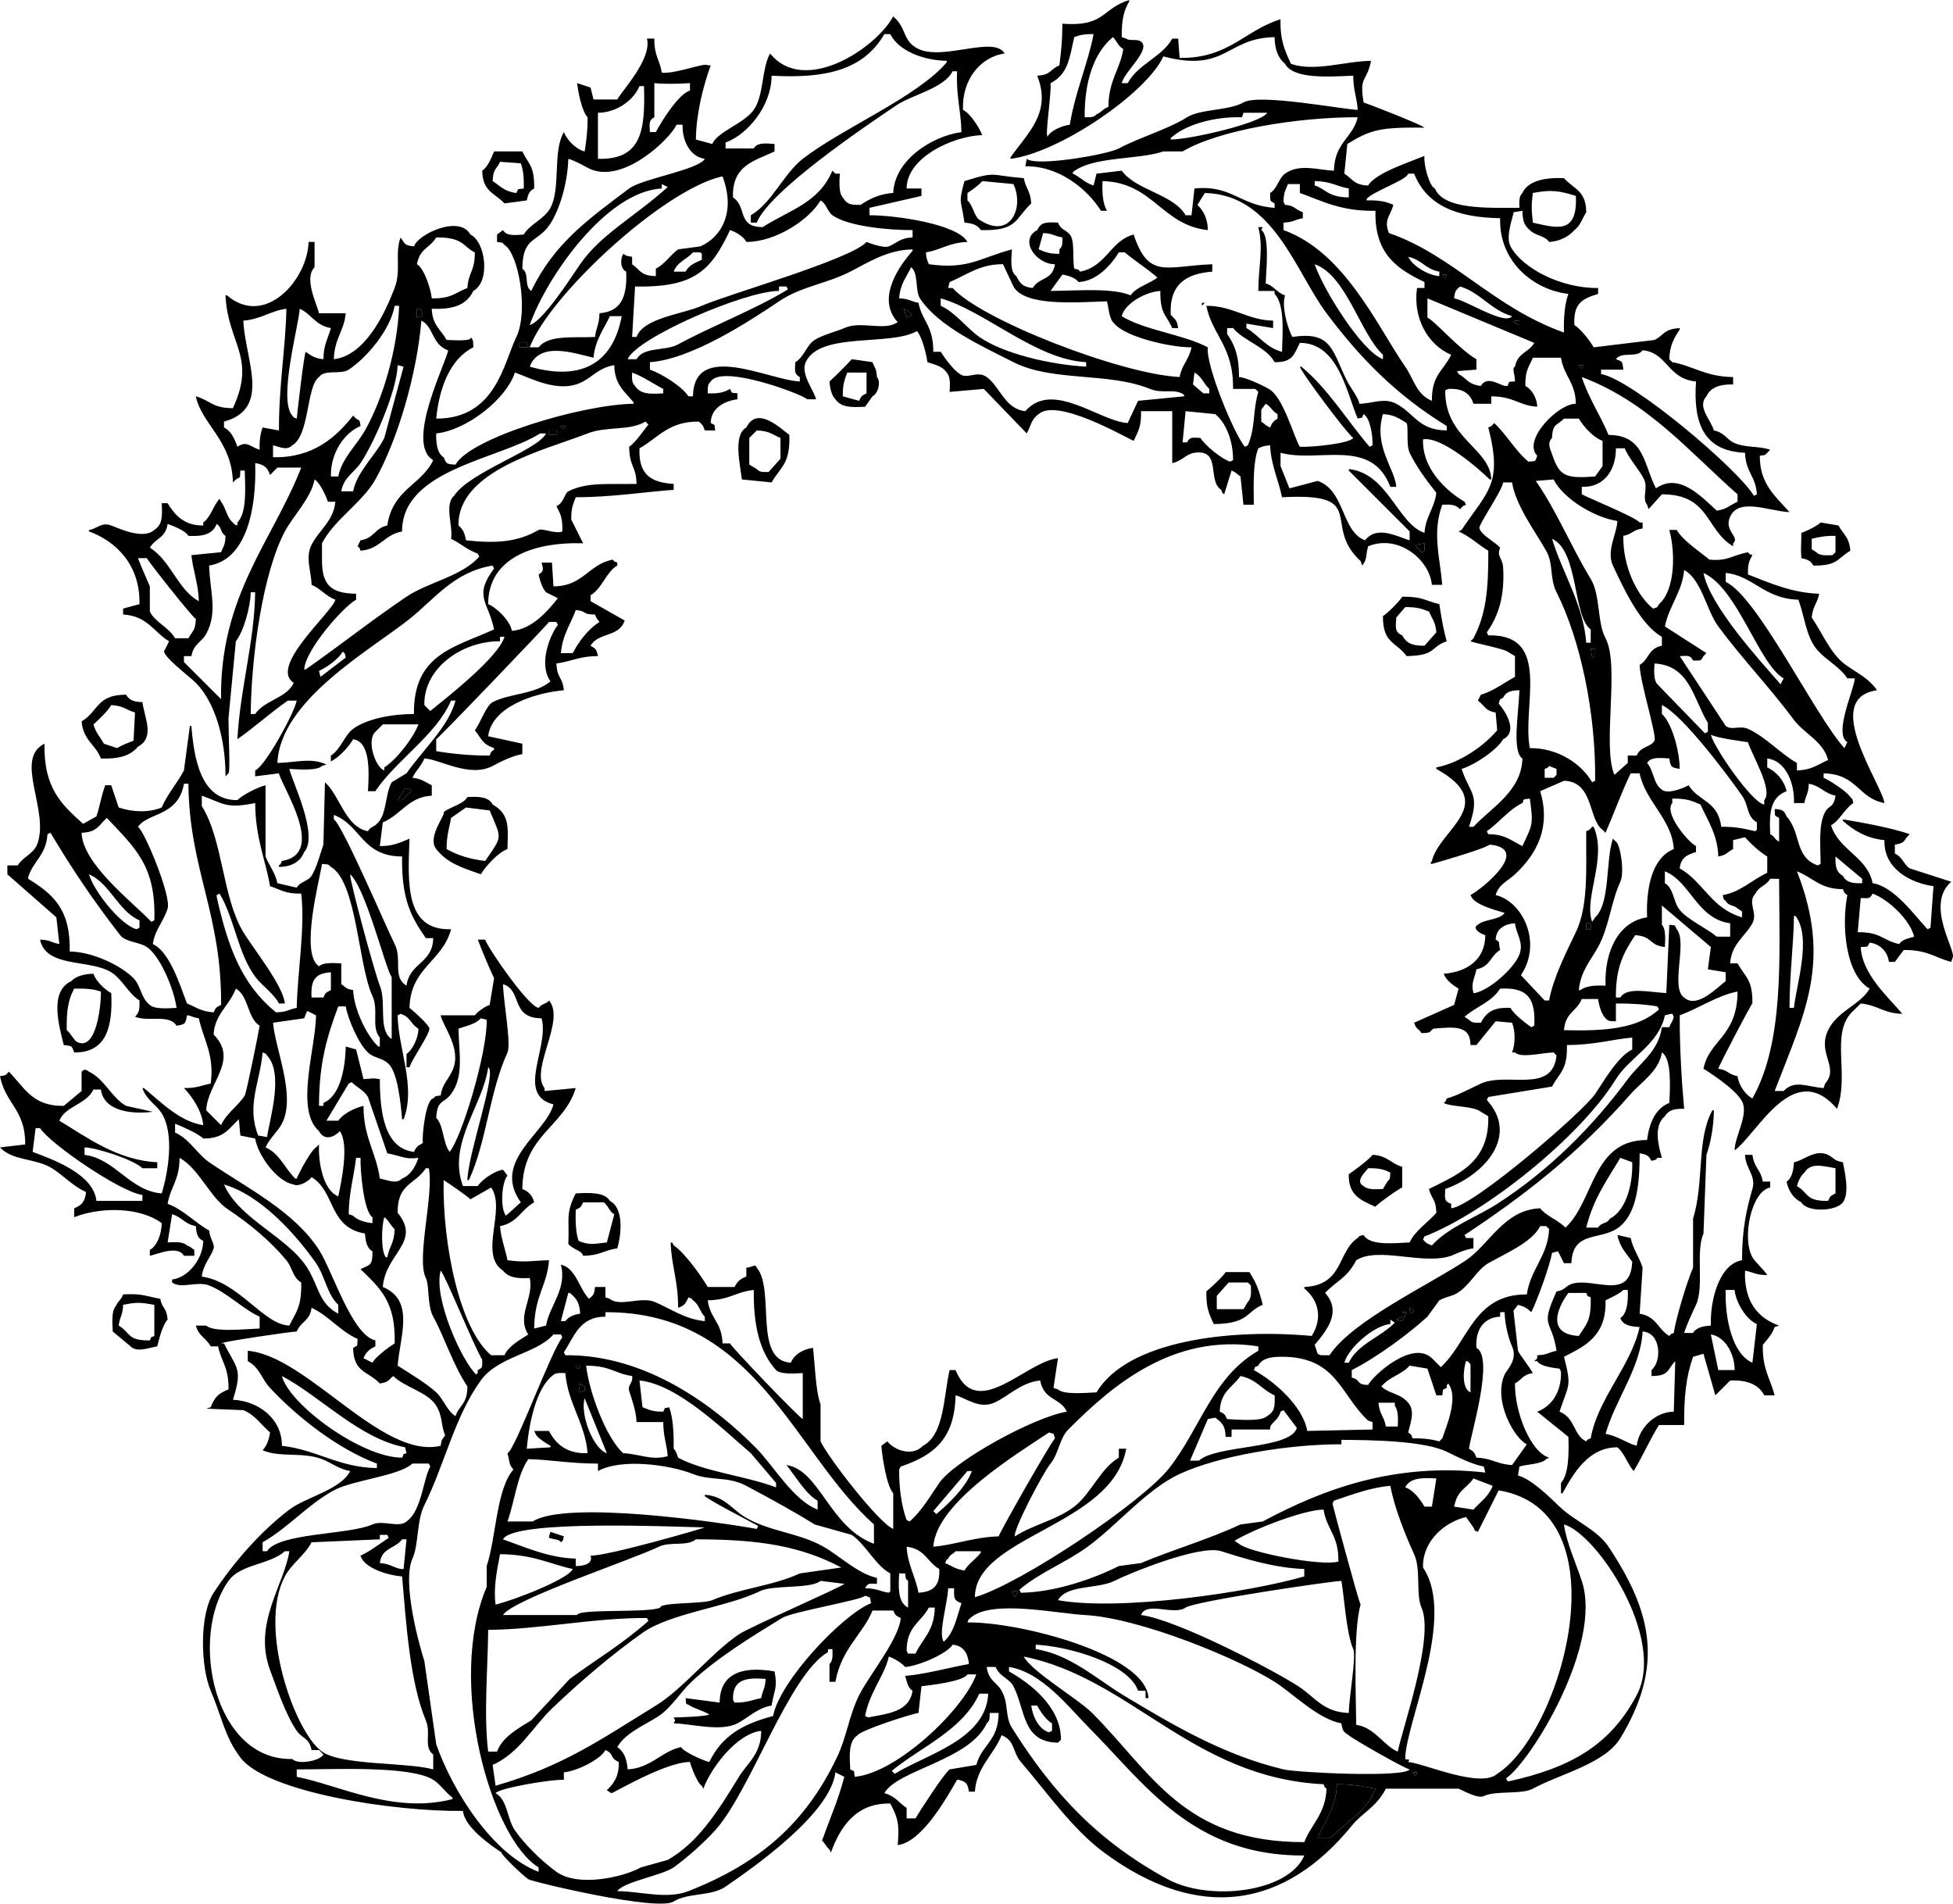 <?xml version="1.0" encoding="utf-8"?>
<!-- Generator: Adobe Illustrator 15.0.0, SVG Export Plug-In . SVG Version: 6.00 Build 0)  -->
<!DOCTYPE svg PUBLIC "-//W3C//DTD SVG 1.1//EN" "http://www.w3.org/Graphics/SVG/1.1/DTD/svg11.dtd">
<svg version="1.1" id="Layer_1" xmlns="http://www.w3.org/2000/svg" xmlns:xlink="http://www.w3.org/1999/xlink" x="0px" y="0px"
	 width="540px" height="526.297px" viewBox="0 0 540 526.297" enable-background="new 0 0 540 526.297" xml:space="preserve">
<path d="M539.517,243.77c-3.829-1.238-7.658-2.465-11.487-3.691c-1.628-1.032-2.006-3.176-4.104-4.104c0-0.826,0-1.64,0-2.465
	c2.132-0.333,2.396-0.63,3.29-2.052c0.264-0.275,0.539-0.55,0.814-0.825c-4.712-1.731-14.055-3.405-18.469-4.104
	c0,0.137,0,0.275,0,0.413c2.935,2.603,6.454,4.849,11.487,5.331c-0.275,7.968,7.314,11.877,13.55,12.725
	c-0.275,3.84-0.55,7.658-0.825,11.499c-0.275,0.126-0.55,0.264-0.814,0.401c-3.646-3.84-9.16-11.785-15.19-12.725
	c-1.387-7.223-9.354-9.125-11.487-16.004c2.431-1.364,3.726-4.54,6.145-6.145c-0.39-1.49,0.034-0.837-0.814-1.651
	c-0.826-1.49-5.824-4.689-7.383-5.331c0-0.413,0-0.814,0-1.238c9.354,0.218,9.48,6.844,16.817,8.22
	c-0.745-5.354-17.689-28.947-2.052-31.193c-2.316-3.313-5.239-4.609-8.61-6.981c-4.161-2.923-6.511-8.851-9.446-13.126
	c0.31-3.325,1.468-3.657,2.064-6.569c-7.819-0.252-14.181-3.221-19.695-5.331c-0.057-2.935,0.333-3.772,1.227-5.342
	c-1.227-0.527-0.493,0.011-1.227-0.814c-4.734,0.963-5.457,2.499-10.662,2.052c-2.568-2.144-7.383-5.296-9.033-8.208
	c-0.688,0-1.376,0-2.052,0c1.743,6.431,1.593,16.68-2.866,20.521c-0.791,1.238-0.081,0.688-1.64,1.227
	c-4.574-3.76-8.392-11.865-8.208-20.108c2.774-0.584,2.373-1.593,5.331-2.052c0-0.55,0-1.101,0-1.639c-0.275,0-0.55,0-0.825,0
	c-0.803-1.318-13.837-6.672-15.992-7.796c0-0.688,0-1.364,0-2.063c6.282,0.218,9.48-4.815,9.435-10.661c0.814,0,1.64,0,2.454,0
	c1.135,2.912,4,5.812,5.342,8.621c1.135,2.362-0.653,5.273,0.826,6.981c0.126,0.401,0.264,0.814,0.401,1.227
	c1.238-1.364,2.465-2.74,3.691-4.104c13.321-0.023,11.992,9.791,19.695,14.365c0-0.287,0-0.55,0-0.826
	c2.018-1.731-2.683-3.439-0.814-7.383c2.488-5.319,10.604-1.501,16.405-1.238c-3.68-4.208-8.288-7.669-8.208-15.591
	c1.651-0.264,1.215,0.035,2.052-0.814c0.275-0.287,0.55-0.562,0.814-0.825c-2.912-1.112-7.199-0.47-10.249-2.052
	c-1.892-0.986-2.534-2.774-5.331-3.29c-0.619-2.694-4.792-6.535-2.052-9.435c1.043-2.407,3.76-3.428,7.383-3.278
	c0-0.688,0-1.364,0-2.052c-7.612-0.092-11.04-3.083-16.818-4.116c-0.287-0.264-0.55-0.539-0.825-0.813
	c0.069-3.76,1.33-5.87,2.877-8.208c0-0.138,0-0.275,0-0.401c-4.528,0.252-4.345,2.041-6.981,3.279
	c-5.606,0.676-11.212,1.364-16.818,2.041c-0.894-1.651-3.703-5.273-5.331-6.145c-0.333-6.202,2.373-7.326,6.558-8.621
	c0-0.55,0-1.1,0-1.639c-10.456,0.115-21.083-5.617-24.212-11.499c-1.513-2.843,0.859-8.46,0.825-9.435
	c0.814-0.138,1.639-0.275,2.465-0.413c0.023,2.751,0.573,4.138,2.052,5.342c1.387,1.514,4.219,1.525,5.331,3.279
	c2.969-0.172,5.548-1.559,6.981-3.279c1.525-1.009,2.316-3.439,3.279-4.929c-0.046-6.064-3.394-6.34-6.156-9.435
	c-5.182-0.241-9.997,0.722-11.487,4.104c-0.917,0.917-0.906,2.121-0.826,4.104c-9.297,0.011-20.91,0.47-23.375-5.342
	c-1.617-0.665-3.199-6.947-2.878-9.022c-3.863,1.627-13.539,4.688-15.591,8.196c-4.024-0.183-4.138-1.754-6.569-3.278
	c0.275-2.729,0.55-5.468,0.826-8.208c6.465-4.001,9.148-4.654,21.334-4.517c-1.318-1.089-16.554-6.936-16.829-6.97
	c-1.261-7.543,0.791-5.285,2.052-11.498c-7.142,0.069-15.603,3.095-22.148,0.825c-1.673-3.68-3.026-6.431-2.877-12.312
	c-9.813,2.958-14.318,10.891-27.903,10.673c-0.137-1.788-0.264-3.565-0.401-5.331c-0.55,0-1.101,0-1.64,0
	c-2.774,5.078-9.48,7.016-12.312,12.312c-0.55,0-1.089,0-1.64,0c0.573-3.061,8.197-9.286,5.331-11.487
	c-1.089-0.848-3.21-0.069-4.104-0.825c-0.401-0.138-0.813-0.275-1.227-0.413c-0.08-4.356,0.459-7.222,2.052-9.847
	c0-0.138,0-0.275,0-0.413c-7.715,2.419-6.603,7.417-18.468,6.557c-0.046,4.998-0.287,6.947-0.826,11.498
	c-2.66,1.124-2.247,2.648-6.145,2.866c4.07,10.214-2.568,15.751-7.383,22.584c0,0.126,0,0.264,0,0.401
	c13.401-1.628,37.693-18.171,42.256-28.316c17.482,4.563,17.242-5.067,30.769-5.331c0.023,3.37,1.032,5.87,2.877,7.383
	c2.361,4.288,12.06,3.565,18.87,3.279c0.034,4.459,1.009,5.789,1.227,9.446c-3.978-0.092-27.25-4.574-31.583-2.052
	c-3.978,2.304-11.842,1.754-15.591,4.104c-5.411,3.382-13.252,5.594-18.87,8.621c-3.209,1.72-22.951,5.09-25.45,2.866
	c-0.126,0.688-0.264,1.364-0.401,2.063c9.481-0.149,17.253,6.477,20.922,12.301c0.55,0,1.089,0,1.639,0
	c-1.101-1.96-1.364-4.643-1.227-8.208c14.009,0.344,16.313,12.164,29.13,13.55c-0.034-2.786-0.963-5.159-2.877-6.981
	c0.676-1.101,1.375-2.189,2.052-3.278c18.961,0.39,25.083,21.793,33.646,33.245c9.492,12.691,19.409,22.653,33.234,31.182
	c0,0.413,0,0.814,0,1.227c-7.933-0.138-8.873-4.712-13.952-7.383c-3.428-1.8-6.454-0.057-10.26,0
	c0.172-1.066-2.51-4.643-3.278-6.156c-4.23-8.346-4.07-14.032-15.19-12.312c-0.986-1.651-3.107-8.071-2.041-11.499
	c-2.545-0.917-3.13-2.751-5.342-3.279c0.149-3.68,1.169-13.39-1.227-14.766c0.138-0.275,0.275-0.562,0.413-0.825
	c-0.413,0-0.825,0-1.227,0c1.467,5.858,0.08,10.386,0,17.643c1.502,0,3.003,0,4.505,0c0,0.275,0,0.55,0,0.825
	c2.763,2.774,2.258,10.41,2.052,16.004c-4.414-1.101-6.569-4.746-9.848-6.558c0-0.424,0-0.825,0-1.238
	c2.465,0.413,4.929,0.814,7.383,1.238c0-0.699,0-1.375,0-2.063c-6.97-0.091-11.063-4.092-18.457-4.104
	c1.616,8.163,7.555,11.143,7.383,22.985c2.052,0,4.104,0,6.156,0c0.275,0.275,0.539,0.55,0.825,0.825
	c-1.605,5.468-0.711,9.63-2.877,14.766c-0.275,0.138-0.55,0.275-0.826,0.413c-3.072-3.623-10.902-22.744-10.249-27.502
	c-6.672-3.565-17.585-4.734-23.799-8.609c0.757-3.485,6.661-6.775,10.673-6.981c-0.115,6.466,1.708,6.592,3.278,10.271
	c0.539,0,1.089,0,1.64,0c-0.367-2.487-0.86-2.292-2.052-3.703c-0.424-8.563,4.414-11.349,11.487-11.899c0-0.688,0-1.364,0-2.052
	c-12.851,0.516-17.608,4.219-21.735-8.208c-6.374,1.628-7.486,8.792-14.777,10.26c-0.802-0.837-0.149-0.447-1.651-0.826
	c-0.539-2.338,0.229-7.83-1.227-9.435c-1.238-1.468-2.453-1.25-3.278-3.291c-3.405-0.206-4.666-0.103-5.744,2.063
	c-5.216,2.82-0.046,9.561,4.918,9.435c-0.756,4.608-4.265,3.439-6.156,6.569c-2.786-0.252-3.565-1.33-4.505-3.279
	c-1.765-1.043-1.444-4.585-1.238-7.394c-9.08,2.442-12.083,5.629-22.974,4.104c-0.481-1.215-0.688-1.375-0.813-3.279
	c4.184-0.676,6.454-2.729,11.487-2.877c-2.717-4.964-19.901-7.394-27.078-7.383c0-0.688,0-1.375,0-2.052
	c4.781-1.101,9.573-2.19,14.364-3.291c0-0.676,0-1.364,0-2.052c-1.375,0-2.74,0-4.104,0c-0.011-8.575,12.84-14.502,20.91-14.766
	c-0.94-2.293-3.244-5.881-5.319-6.981c-0.344-8.495,4.941-14.64,11.487-15.591c-2.866-5.021-16.887,2.041-23.799-1.238
	c-4.104-1.938-3.348-5.216-6.156-8.208c-0.264-0.275-0.55-0.539-0.825-0.814c-4.781,8.896-24.67,21.953-34.048,10.26
	c-2.373,4.196-1.686,11.579-4.517,15.591c-2.683,3.806-9.985,5.973-11.487,9.435c-1.502-0.401-3.015-0.814-4.517-1.227
	c0.069-6.981,1.926-14.468,4.104-20.521c-0.264,0-0.539,0-0.826,0c-0.688-0.894-8.609,2.385-12.702,2.052
	c-0.608-3.772-2.098-4.54-2.063-9.435c-0.677,0-1.364,0-2.041,0c1.41,5.629-6.833,14.318-8.208,16.829c-2.201,0-4.379,0-6.569,0
	c-0.275-1.1-0.55-2.201-0.814-3.29c-1.238-0.413-2.465-0.814-3.703-1.227c0.241,2.568,1.33,7.818,2.877,9.435
	c0.08,3.588-0.562,8.174-0.814,9.446c-2.454-0.584-4.918-3.233-5.744-5.342c-3.175,5.446-0.791,15.339-3.703,20.933
	c-1.594,3.072-5.778,4.54-7.383,7.383c-2.58,0.206-4.827,0.424-5.744-1.227c-0.539,0.401-1.101,0.814-1.639,1.227
	c0,0.676,0,1.375,0,2.052c1.639,0.252,1.227-0.034,2.052,0.826c3.909,2.396,6.695,18.354,3.279,25.438
	c-3.531,7.325-5.743,22.641-22.16,22.572c0.86-8.644,3.897-16.52,10.26-19.707c-0.058-1.811,0.057-2.006-0.814-2.866
	c0.917,1.318-4.815,0.871-6.569,0.825c-1.628-2.958-3.944-4.035-4.104-8.621c6.076,0.241,9.629-1.066,11.487-4.93
	c4.815-2.603,3.393-13.642-0.814-15.591c-2.935-5.468-14.422-0.184-15.591,3.278c-2.854-0.287-2.465-0.791-3.703-2.464
	c-1.662,4.459,0.229,9.102-1.639,13.963c-2.648,6.936-8.094,18.675-16.818,19.695c0.172-5.835,2.843-7.715,3.291-12.714
	c-2.465,0-4.93,0-7.395,0c-0.596-2.637-4.242-9.584-1.227-12.725c0-2.338,0-4.654,0-6.981c-0.55,0-1.101,0-1.651,0
	c-0.241,10.329-11.98,23.811-22.561,14.766c-0.126,0-0.275,0-0.413,0c0.642,13.458,8.632,16.99,2.052,31.193
	c-5.823-0.023-6.213-2.167-10.249-3.279c1.57,7.669,10.031,12.267,10.249,23.799c0.275-0.275,0.55-0.55,0.814-0.814
	c1.502-0.837,1.066-0.321,1.238-2.465c0.413,0,0.825,0,1.227,0c0.172,5.239,0.539,11.751-2.041,14.365c0,0.263,0,0.539,0,0.825
	c-1.227-0.539-0.493,0.011-1.238-0.825c-1.627-1.192-2.006-4.208-3.278-5.744c-0.138-0.275-0.275-0.55-0.413-0.825
	c-1.765,1.937-2.361,4.987-4.517,6.569c0,0.263,0,0.539,0,0.825c-5.296,0.08-7.944-3.003-9.848-6.167c-0.539,0-1.089,0-1.639,0
	c0.241,3.806,0.137,5.996-2.041,7.394c-3.084,2.786-9.779-0.436-11.911-1.227c-2.706-1.043-3.967,0.975-6.145,1.227
	c0,0.138,0,0.275,0,0.413c7.532,2.706,14.227,9.4,13.952,20.108c-1.502,0.401-3.015,0.814-4.517,1.227c0,0.55,0,1.089,0,1.64
	c6.775,0.378,8.495,4.906,12.714,7.394c-0.413,0.814-0.814,1.639-1.227,2.465c-1.41,1.066,7.062,7.44,8.621,9.022
	c5.285,5.342,8.231,15.454,8.197,25.851c0.287-0.264,0.55-0.539,0.825-0.825c0.539-0.275,0-10.879,0-15.178
	c0.676-7.108,1.364-14.227,2.041-21.334c2.109-2.671,4.047-9.4,4.104-13.55c0.424,0,0.825,0,1.238,0
	c-0.206,13.825-4.138,26.413-4.918,40.64c4.677-3.29,9.091-7.291,13.94-10.685c0.825,0,1.65,0,2.464,0
	c-0.676,3.508-8.758,18.216-11.487,19.294c0,0.55,0,1.101,0,1.639c2.19-0.264,4.379-0.539,6.569-0.825
	c0.86,3.76,13.31,22.251,0.814,24.223c-0.527,1.215,0.023,0.493-0.814,1.227c0,0.137,0,0.275,0,0.413
	c3.646-0.023,5.973-1.513,6.981-4.104c4.104-4.574-3.313-19.466-4.104-22.985c2.751,0.149,7.589,0.55,9.022-0.814
	c0.401-0.138,0.825-0.275,1.227-0.413c-4.288-1.949-8.22-0.562-13.55-0.413c0.768-17.345,25.542-31.079,36.524-39.803
	c6.913-5.491,12.209-13,22.985-14.777c0.126,0.275,0.264,0.55,0.401,0.825c-5.823,7.772-1.513,9.24,0,16.829
	c-10.959,4.999-22.366,6.833-22.148,23.387c-5.984-0.012-13.069,1.318-16.829,4.104c-2.396,1.777-3.52,5.824-6.145,7.383
	c0,0.539,0,1.101,0,1.639c2.27-1.158,4.907-3.966,6.145-6.145c4.78,0.653,4.448,8.862,4.104,14.353c0.676,0,1.375,0,2.052,0
	c5.618-8.438,16.944-15.625,20.922-25.038c0.413,0,0.825,0,1.238,0c-1.949,7.2-8.782,13.333-13.551,20.108
	c-1.364,0.825-2.728,1.651-4.104,2.465c-1.903,3.52-1.272,8.953-4.092,11.498c-0.986,1.032-1.674,0.654-2.465,2.041
	c-6.294-1.204-7.738-9.859-11.888-13.539c-0.149,5.743-0.287,11.498-0.424,17.242c-0.779,2.189-1.903,6.523-3.278,8.621
	c-0.986,1.514-3.142,1.594-4.104,3.279c-1.777-0.413-3.554-0.814-5.342-1.238c-0.539-2.809-2.431-5.136-3.279-7.383
	c0-6.558,0-13.126,0-19.695c-2.052,0.504-6.351,2.637-7.784,4.104c-10.077,0.138-11.98-11.349-12.725-20.521
	c-0.126,0-0.264,0-0.401,0c-0.55,4.104-1.101,8.208-1.651,12.312c-1.731,3.371-4.586,6.546-6.156,10.26
	c-3.623,1.49-8.071,1.272-11.888,0c-0.688-2.052-1.376-4.104-2.063-6.156c-0.539,0-1.078,0-1.639,0
	c-0.928,2.167-1.616,6.305-2.465,8.621c-1.215,0.676-2.453,1.375-3.68,2.052c-6.202-5.583-10.879-9.997-10.673-22.16
	c-8.586,4.265,1.594,18.686-2.052,27.903c-1.009,2.557-4.127,3.554-5.331,5.744c-0.951,0-1.914,0-2.877,0c0,0.825,0,1.639,0,2.464
	c4.517,3.967,9.034,7.933,13.551,11.9c0.264,2.464,0.539,4.918,0.814,7.383c-2.476-0.47-2.293-1.101-5.331-1.227
	c1.628,7.899,13.734,5.342,19.684,9.034c3.015,1.857,4.758,5.904,7.807,7.795c0.069,2.648-0.08,3.279-1.238,4.505
	c3.99,1.502,9.309-0.825,11.487,2.465c2.408-0.344,2.499-0.562,2.877-2.866c1.364,0.058,1.055,0.482,3.279,0.814
	c1.353,6.122,4.368,10.077,3.29,18.056c-2.614,0.504-3.714,1.272-7.394,1.238c2.247,2.316,4.964,6.271,5.331,10.26
	c-6.535-0.951-12.014-6.684-16.405-10.26c-0.126,0-0.275,0-0.413,0c1.043,3.245,3.829,4.551,5.331,6.981
	c3.6,5.767,1.754,16.451,0,22.148c-8.85-0.71-12.84-9.595-21.334-10.661c0-0.688,0-1.376,0-2.064
	c2.981,0.023,13.436,3.279,16.004,5.755c1.364,0,2.74,0,4.104,0c0-0.55,0-1.089,0-1.65c-11.063-0.527-19.661-7.039-27.078-11.487
	c1.639-4.07,7.463-4.459,9.435-8.621c0.676,0,1.375,0,2.052,0c0.928,6.454,9.458,6.787,14.353,6.156
	c-2.453-0.539-4.918-1.089-7.383-1.64c-3.932-2.144-6.087-7.555-10.249-9.435c-0.332-0.126-1.02-1.146-2.052,0
	c0,1.777,0,3.554,0,5.331c-1.651,1.364-3.29,2.74-4.929,4.104c-8.77,0.161-10.914-5.193-15.167-9.435
	c-1.078,0.997-0.424,0.917-2.465,1.238c1.559,7.807,7.05,9.171,6.97,18.87c-2.327,0.275-4.655,0.55-6.97,0.813
	c3.451,3.76,9.802,2.946,14.353,5.755c3.003,1.857,6.03,5.147,9.435,6.569c-0.218,2.637-1.284,3.76-3.279,4.505
	c0,0.826,0,1.64,0,2.465c7.945-3.061,18.514-2.602,24.2,1.64c-0.023,3.003-1.284,6.362-3.279,7.394c0,0.539,0,1.089,0,1.639
	c2.144-0.447,7.75-3.003,9.435,0c0.963,0,1.926,0,2.866,0c0-0.55,0-1.101,0-1.639c-1.066-0.63-0.699-0.711-2.041-1.238
	c-1.02-1.009-3.175-0.951-5.342-0.814c0.413-2.602,0.826-5.205,1.238-7.807c2.98,0.951,3.416,2.729,6.569,3.29
	c0.138,2.155,0.47,3.325,2.041,4.104c-0.08,4.987-4.139,10.111-8.609,10.673c0,0.275,0,0.539,0,0.814
	c2.511,1.869,6.924-0.481,10.249,0.826c4.85,1.88,9.504,6.649,13.952,8.621c0,1.089,0,2.178,0,3.279
	c-3.737,0.126-12.656,1.135-14.765-0.814c-0.952,0-1.915,0-2.866,0c0.768,2.946,2.809,3.382,4.104,5.744c0.676,0,1.353,0,2.041,0
	c0.837,4.242,2.969,5.56,2.877,11.899c-2.774,1.112-3.84,2.132-4.918,4.918c-0.424,0.138-0.825,0.275-1.238,0.413
	c3.416,0.138,6.832,0.275,10.26,0.413c3.153,1.215,5.033,4.173,7.383,6.156c-0.287,2.064-0.917,3.726-2.052,4.93
	c4.838,2.086,10.937,0.39,16.417,2.453c2.338,0.883,4.883,2.843,7.784,3.291c-2.396,5.078-12.381,7.279-16.806,10.661
	c-7.967,6.053-15.384,14.548-20.933,22.985c-3.989,6.053-3.611,20.498-0.814,27.089c3.164,7.452,3.84,12.656,8.197,18.468
	c7.222,9.63,42.462,14.995,61.55,14.766c0.447,4.666,8.197,9.825,10.673,11.499c-0.413,0.298,5.79,6.316,7.383,7.383
	c1.032,0.699,35.733,9.01,40.204,6.156c3.795-2.43,10.432-1.398,14.353-4.104c8.426-5.789,29.004-20.303,30.368-31.595
	c0.825,0.401,1.639,0.814,2.464,1.227c-1.742,6.603-3.932,11.406-6.167,17.654c0.894,0.768,1.124,1.685,2.063,2.453
	c0.126,0.275,0.264,0.55,0.401,0.826c2.419-6.684,6.718-13.78,16.417-13.539c2.189,4.127,2.511,5.766,2.052,11.487
	c6.661-0.779,13.516-13.034,16.417-18.056c0.138,0,0.264,0,0.401,0c2.121,0.527,2.511,1.009,2.877,3.279c0.539,0,1.089,0,1.639,0
	c0.458-6.821,5.331-10.318,7.383-15.603c3.783,1.49,2.969,4.643,5.331,7.394c7.028,8.174,14.284,18.618,22.985,25.038
	c26.62,19.672,50.247,14.983,68.509-7.395c3.233-3.955,6.557-4.849,9.435-10.249c6.707,0,13.413,0,20.108,0
	c1.135,0.447,5.308,2.866,6.97,2.041c3.233-1.593,10.443-0.355,13.55-2.041c7.383-4.024,19.924-6.901,24.2-13.963
	c12.187-20.107,8.655-35.022-3.278-52.94c-3.164-4.734-9.469-7.153-13.539-11.085c-3.153-3.026-7.761-7.566-11.487-8.609
	c0.137-0.814,0.275-1.651,0.401-2.465c1.903-0.63,6.11-0.619,7.383-2.052c0.275-0.137,0.562-0.275,0.826-0.413
	c-5.239-1.559-9.572-12.816-9.435-20.509c2.063-1.158,2.063-2.408,4.93-2.877c-1.25-2.178-3.302-4.586-4.104-6.156
	c-0.424-3.691-0.826-7.394-1.238-11.074c0.413-0.562,0.814-1.101,1.238-1.639c1.754,0.47,2.602,0.986,3.68,2.041
	c1.834-3.714,5.102-12.828,5.744-16.405c0.562-0.149,1.101-0.287,1.639-0.424c0.562,1.101,1.101,2.201,1.651,3.29
	c0.688,0,1.375,0,2.052,0c0.344-9.435,8.483-5.927,13.539-10.26c4.517-3.863,5.342-11.59,5.331-20.119
	c2.144,0.333,2.384,0.63,3.29,2.063c1.49-0.401,0.837,0.034,1.639-0.825c0.413,0,0.814,0,1.227,0
	c-1.043-3.531-2.315-8.908,0.826-11.487c1.043-1.708,2.488-2.121,5.331-2.052c-0.653-7.062-1.284-16.99-1.227-25.852
	c5.365-1.972,10.65-5.605,15.992-6.568c-0.057,12.496-7.91,13.413-9.423,21.334c0,0,8.678,5.273,10.662,9.022
	c1.903,3.634-2.018,9.606-2.052,13.55c6.294-4.551,16.291-25.587,28.305-11.487c3.6-9.504-2.075-21.128,4.505-27.089
	c0.699-0.676,1.375-1.364,2.063-2.041c4.86,0.516,6.293,2.74,11.487,2.866c-3.875-4.654-11.143-10.948-11.487-18.468
	c2.132-0.195,1.651,0.298,2.465-1.227c2.877,0.401,4.941,2.442,5.331,5.331c0.55,0,1.089,0,1.639,0
	c0.826-1.089,1.651-2.189,2.465-3.29c6.867,0,8.495,2.144,13.126,3.29c0.137-0.413,0.275-0.825,0.413-1.227
	C540.858,262.731,532.225,250.109,539.517,243.77z M423.822,53.354c5.067-0.986,7.417-0.596,11.899,0.813
	c0.504,10.719-5.262,8.885-11.899,7.383C423.41,57.595,423.421,56.804,423.822,53.354z M289.648,37.751
	c-0.733-0.436,1.066-11.384,0.826-14.766c4.849-2.534,5.159-6.615,6.557-12.725c1.456-0.573,2.923-0.883,5.342-0.825
	c-1.456,7.819-5.136,16.118-6.569,25.037C293.626,34.77,290.531,36.077,289.648,37.751z M303.187,31.606
	c-0.86,0.871-1.41,0.825-3.279,0.814c-0.091-9.721,2.488-17.781,7.807-22.16c1.124,1.078,1.398,2.476,2.866,3.279
	c-0.826,5.594-4.093,8.655-4.104,16.004C304.7,30.242,304.849,30.873,303.187,31.606z M39.379,332.007c-4.242,0-8.483,0-12.725,0
	c-0.734-7.314-11.682-11.338-17.632-13.55c0.264-2.189,0.55-4.379,0.825-6.557c0.401,0,0.814,0,1.227,0
	c2.854,4.379,22.309,17.711,28.304,18.457C39.379,330.907,39.379,331.446,39.379,332.007z M514.892,242.956c0,0.401,0,0.814,0,1.215
	c-2.74,0.103-4.437-0.241-5.331-2.041c-1.788-0.917-2.132-2.579-2.052-5.342C509.974,238.852,512.427,240.892,514.892,242.956z
	 M507.509,219.97c-0.481,3.462-1.754,2.511-2.866,4.517c-1.88,3.359-1.284,9.377-1.238,14.364c-0.264,0.126-0.539,0.264-0.814,0.401
	c-6.488-2.224-4.551-9.16-8.609-13.539c-0.756-1.731-1.009-1.846-3.29-2.052c0.195,2.132-0.298,1.64,1.227,2.465
	c0,2.178,0,4.368,0,6.557c-1.501-0.779-0.963-1.261-2.465-2.052c-0.321-6.42,0.218-10.191,4.528-11.899
	c-0.71-3.038-2.797-5.354-5.342-6.569c0-0.814,0-1.64,0-2.465c4.941,0.539,7.612,6.592,7.383,12.324c0.963,0,1.915,0,2.877,0
	c0.47-2.488,1.101-2.304,1.227-5.342C503.531,217.333,504.356,219.328,507.509,219.97z M496.435,253.204
	c4.62,5.961,0.172,19.374-0.413,25.438c-0.401,0-0.825,0-1.227,0c0.012-9.114,1.158-17.838,1.227-25.438
	C496.16,253.204,496.297,253.204,496.435,253.204z M477.152,158.409c7.429,0.642,10.662,7.177,20.108,7.383
	c1.674,4.597,2.121,10.008,4.918,13.539c2.396,3.026,6.408,4.826,8.609,8.22c0.699,0,1.376,0,2.063,0
	c-0.264,3.382-5.915,15.281-2.063,17.643c-0.264,0.55-0.539,1.089-0.814,1.639c-8.208-9.102-24.051-41.935-32.821-45.959
	C477.152,160.048,477.152,159.223,477.152,158.409z M493.156,187.55c-0.275,0.539-0.55,1.089-0.826,1.639
	c-5.858-6.752-19.477-21.529-21.323-30.781C480.511,162.696,486.244,183.526,493.156,187.55z M465.666,157.583
	c4.884,2.717,6.122,11.108,9.435,15.603c6.534,8.85,14.25,16.863,20.921,25.851c2.717,3.657,8.174,5.984,9.446,11.085
	c-2.912,1.261-4.54,2.786-8.621,2.866c0-0.688,0-1.364,0-2.052c-4.505-2.522-8.563-7.176-13.539-9.435
	c-2.201-1.009-4.585,0.527-6.156-0.826l-12.713-19.282c2.316-0.092,2.866-0.31,3.691,1.227c2.201-0.069,2.063,0.298,2.877-1.227
	c0.264-0.275,0.539-0.562,0.814-0.825c-3.84-2.465-7.658-4.918-11.487-7.383C461.401,167.741,465.219,163.373,465.666,157.583z
	 M477.152,249.1c0.895,1.467,2.144,0.998,3.279,2.052c0.413,0.275,0.825,0.55,1.238,0.825c0,0.539,0,1.101,0,1.64
	c-8.563-2.511-10.742-9.894-17.23-13.539c0.287-3.026,2.178-3.806,4.505-4.517c0-0.55,0-1.089,0-1.651
	c-2.281-1.169-8.954-9.16-6.558-11.888c0-0.413,0-0.826,0-1.238c3.955-0.046,5.354,0.573,7.796,1.64
	c1.949,4.322,4.792,8.472,4.918,14.364c2.396-0.436,2.361-1.135,4.104-2.052c0-0.825,0-1.639,0-2.465
	c1.089-0.264,2.189-0.539,3.29-0.814c1.433,1.686,4.219,4.219,6.145,5.331c0,1.501,0,3.003,0,4.517
	c-4.115,1.857-7.417,5.354-12.312,6.156C476.729,248.951,476.304,248.298,477.152,249.1z M399.61,328.717
	c11.2-4.024,20.395-14.869,11.487-24.625c0.138-0.275,0.275-0.539,0.413-0.814c5.881-0.963,11.762-1.926,17.632-2.877
	c2.098-3.943,4.288-4.54,4.104-11.487c7.612-0.012,12.267-1.536,18.067-2.063c0,1.101,0,2.201,0,3.29
	c-4.093,2.075-7.669,8.495-10.26,12.312c-3.428,5.021-33.704,31.102-39.803,31.594c0-0.401,0-0.825,0-1.227
	C399.278,332.088,399.473,331.389,399.61,328.717z M432.432,284.811c0.424-4.987,3.462-5.067,4.93-8.621c1.501,0,3.003,0,4.505,0
	c0.229,1.8,0.974,4.288,2.063,5.331c0.837,0.859,1.055,0.779,2.866,0.825c0-1.64,0-3.279,0-4.918
	c4.196-0.035,8.38,0.264,11.487,0.814c0.138,0.264,0.275,0.55,0.413,0.825C452.963,284.386,443.896,285.108,432.432,284.811z
	 M443.93,272.498c-3.233-0.126-5.296,0.069-6.982,1.227c-0.137,0-0.275,0-0.413,0c0.527-5.342,3.336-8.242,5.331-11.899
	c3.083-5.64,3.565-12.473,6.156-18.056c1.204-2.603,0.023-10.26-1.227-11.086c-0.287-0.275-0.55-0.55-0.825-0.813
	c-2.052,5.846-0.676,17.884-4.918,21.747c-0.287,0.401-0.55,0.825-0.826,1.238c-2.396-6.58,4.242-17.608,0.413-26.264
	c-0.137,0-0.275,0-0.413,0c-0.837,0.802-0.298,0.653-1.639,1.215c-0.081,10.272,0.665,20.543-2.866,27.915
	c-2.533,5.273-6.293,12.679-7.394,18.881c-0.413,0-0.826,0-1.227,0c-2.19-2.327-4.379-4.654-6.569-6.981
	c6.019-8.999,0.481-20.406-6.982-22.16c0.849-2.98,3.371-3.909,5.342-5.744c6.363-5.927,9.871-13.287,6.97-22.985
	c2.201-0.952,4.379-1.915,6.569-2.866c8.277,0.184,6.729,10.845,10.673,13.539c0.264,0.264,0.539,0.55,0.826,0.825
	c2.201-5.044,4.562-11.533,6.958-16.428c0.825,0,1.651,0,2.465,0c1.57,7.807,9.01,12.736,9.446,20.933
	c-5.893,2.362-7.704,10.478-7.383,18.881C447.53,254.786,443.563,263.041,443.93,272.498z M438.588,256.896c0-0.539,0-1.089,0-1.639
	c0.413,0,0.814,0,1.238,0c0,0.55,0,1.101,0,1.639C439.402,256.896,439,256.896,438.588,256.896z M413.55,259.773
	c0.149-3.29,2.878-4.391,5.342-4.517c0.275,2.877,2.511,5.25,1.227,8.621c-1.41,3.726-8.082,9.767-12.312,10.673
	c-0.138,0-0.264,0-0.401,0c-0.768-2.923,0.333-3.967,0.826-6.569c3.932-0.768,3.783-3.714,6.557-5.342
	C414.204,260.736,415.018,260.519,413.55,259.773z M414.789,273.324c7.75-0.447,9.825,2.9,9.435,10.249
	c-0.264,0.138-0.539,0.275-0.826,0.413c-1.124-0.814-4.757-3.416-5.743-5.342c-4.827-0.206-6.661,1.204-8.197,4.104
	c-1.869,0-2.408,0.08-3.29-0.814c-0.401-0.264-0.814-0.55-1.227-0.826C408.609,277.966,412.244,277.198,414.789,273.324z
	 M404.127,212.576c3.967-1.215,9.985-5.468,11.487-8.197c4.241-2.086,0.619-7.807-1.238-9.859c0.562-1.559-0.012-0.849,1.238-1.64
	c0.825-1.639,2.132-2.006,4.505-2.052c-0.218,6.305-2.121,16.989,0.826,18.87c-0.252,9.183-8.885,13.768-13.539,18.893
	c-0.413,0-0.814,0-1.238,0C409.32,219.351,406.546,219.798,404.127,212.576z M414.789,151.427c-1.834-1.972-4.849-3.175-5.743-5.331
	c-0.378-0.917,6.236-10.295,6.569-12.725c0.814,0,1.639,0,2.464,0c1.009,6.397,6.489,13.7,9.423,18.881
	c2.121,3.737,0.883,7.543,2.877,11.487c6.604,13.103,10.902,33.429,10.673,52.126c-0.287,0.138-0.55,0.264-0.826,0.401
	c-2.889-4.999-9.389-9.527-17.23-9.435c-2.247-11.521,6.214-31.549-11.487-31.182c-0.137-0.275-0.275-0.562-0.413-0.826
	c3.21-4.494,4.987-9.916,4.517-18.056C415.465,154.259,413.734,153.915,414.789,151.427z M439.826,177.691c-0.424,0-0.825,0-1.238,0
	c-0.757-10.547-6.741-19.615-9.446-28.729c7.394,3.336,5.732,21.587,10.684,25.049C439.826,175.227,439.826,176.465,439.826,177.691
	z M441.053,179.331c0,0.688,0,1.375,0,2.063c-0.287,0.138-0.55,0.264-0.826,0.401c-0.138-0.814-0.275-1.639-0.401-2.465
	C440.227,179.331,440.64,179.331,441.053,179.331z M430.379,212.576c0,0.55,0,1.089,0,1.651c-0.275,0.264-0.539,0.539-0.813,0.814
	c-0.826,0-1.651,0-2.465,0c0-0.814,0-1.64,0-2.465c1.227-0.527,0.493,0.011,1.227-0.814
	C429.015,212.026,429.703,212.301,430.379,212.576z M420.945,222.022c0.527-1.021-0.333-0.986,2.052-1.238
	c1.055,7.417,0.677,7.199-2.052,13.126c-3.095-1.479-4.758-3.291-9.435-3.279c-0.137-0.264-0.275-0.539-0.413-0.826
	C414.307,227.594,417.483,223.559,420.945,222.022z M461.562,209.699c0.355,2.419,0.573,2.499,2.877,2.877
	c-0.023-4.838-2.144-12.736-4.93-15.178c0-0.826,0-1.64,0-2.465c5.675,2.591,18.297,19.5,22.16,25.037
	c1.938,2.774,1.158,5.652,4.104,7.383c0,0.676,0,1.376,0,2.052c-0.138,0.138-0.275,0.264-0.413,0.401
	c-2.763-0.596-5.296-1.307-9.435-1.215c-0.894-7.257-6.282-6.97-9.022-11.499c-1.766,0.963-5.893,2.545-7.395,1.227
	c-2.418-1.616-2.189-5.285-4.092-7.383C456.368,209.263,458.914,209.492,461.562,209.699z M457.458,183.435
	c9.848,0.539,10.753,9.894,14.766,16.428c0,0.814,0,1.64,0,2.454c-0.264,0.138-0.539,0.287-0.814,0.413
	c-4.368-4.517-8.747-9.034-13.126-13.539C457.24,188.124,457.32,185.659,457.458,183.435z M473.048,203.141
	c2.316,0.998,7.36,1.617,10.26,2.052c1.204,3.783,7.027,13.298,4.505,16.003c0,0.413,0,0.826,0,1.227
	C484.398,221.988,473.839,206.523,473.048,203.141z M460.335,240.892c7.062,2.809,8.839,13.115,18.056,14.364
	c0,1.238,0,2.465,0,3.703c-1.238,0-2.465,0-3.703,0c-2.683-2.27-8.071-4.688-10.249-7.394c-1.823-2.247-1.57-5.881-4.104-7.394
	C460.335,243.093,460.335,241.993,460.335,240.892z M447.208,144.044c-0.149,3.554-3.118,8.254-1.238,12.312
	c2.935,6.328,7.646,16.417,13.539,19.695c0,0.826,0,1.64,0,2.465c-3.84,0.791-3.473,3.703-6.156,5.331
	c0.103,4.86,4.849,19.58,4.104,20.933c-1.009,1.857-3.829,1.479-4.918,4.104c-0.826,0-1.651,0-2.465,0c0,0.676,0,1.375,0,2.052
	c-1.227,1.089-2.465,2.19-3.691,3.291c-3.439-8.014,1.548-30.311-2.453-37.762c-2.362-4.379-1.353-11.842-4.104-16.417
	c-5.388-8.862-9.606-19.168-15.189-27.089c1.639-0.138,3.279-0.264,4.93-0.401C432.225,137.808,440.617,143.001,447.208,144.044z
	 M442.692,102.19c2.052,0,4.104,0,6.156,0c-0.287-2.305-0.172-2.213-2.052-2.877c1.525-2.259,5.824-0.229,7.383-2.465
	c6.844,0.573,6.867,7.91,14.766,8.621c-0.791,11.269,1.926,19.248,13.55,19.707c0.218,5.595,2.958,6.271,3.279,11.487
	c-0.275,0.138-0.562,0.275-0.826,0.413c-4.207-7.234-33.715-32.26-42.256-33.658C442.692,103.003,442.692,102.591,442.692,102.19z
	 M480.431,136.662c0,0.677,0,1.364,0,2.052c-2.212,0.986-3.003,2.098-5.743,2.465c-4.208-3.772-10.387-10.696-16.818-6.168
	c-3.416-6.465-3.095-14.754-13.126-14.765c-1.983-4.987-5.56-10.249-7.383-16.004C455.658,111.063,467.11,124.969,480.431,136.662z
	 M437.762,100.952c-0.275,1.204-0.676,1.101-1.227,0C436.948,100.952,437.361,100.952,437.762,100.952z M443.104,121.885
	c0,2.327,0,4.654,0,6.97c-0.688,0.963-1.375,1.926-2.052,2.877c-8.266,0.619-9.882-0.092-11.911-6.156
	c-0.436-1.318-1.467-3.038,0-4.505c0.137-4.116,1.398-3.359,3.29-5.342c1.375,0,2.74,0,4.104,0
	C437.889,117.953,440.502,120.945,443.104,121.885z M377.863,54.993c1.983-2.189,11.12-5.228,11.499-6.981c0.539,0,1.077,0,1.639,0
	c3.588,8.896,11.831,12.117,23.788,12.312c-0.401,12.06,9.343,19.855,18.87,20.933c-0.986,2.648-1.341,6.397-1.227,10.673
	c-19.626-6.959-30.666-21.392-48.412-27.502c-1.456-3.749,0.344-4.494,1.238-7.795c-1.983-0.883-3.955-1.341-7.394-1.227
	C377.863,55.268,377.863,55.13,377.863,54.993z M418.893,105.468c-1.915,0.149-1.433-0.275-2.052,1.238
	c-1.697,0.39-5.468-3.29-7.383,0c-3.726-0.481-3.772-2.052-6.156-3.29c-0.138-0.275-0.275-0.55-0.413-0.814
	c1.777-0.138,3.554-0.275,5.342-0.413c0-0.963,0-1.926,0-2.877c-4.494-2.477-11.647-10.73-13.551-11.487c0-1.788,0-3.565,0-5.342
	c9.848,4.104,19.695,8.219,29.543,12.312c-1.605,2.774-4.586,2.637-5.331,6.569C417.964,101.731,418.847,103.267,418.893,105.468z
	 M389.362,70.996c3.897,0.86,4.688,3.394,8.609,4.104c0,0.413,0,0.814,0,1.238C394.761,76.098,390.623,73.553,389.362,70.996z
	 M398.785,75.915c0.413,0,0.825,0,1.238,0C399.736,77.118,399.335,77.015,398.785,75.915z M402.063,82.483
	c0.218-2.132,0.481-2.259,1.651-3.279c5.491,1.616,8.552,6.546,14.364,8.208C416.107,90.049,405.835,83.206,402.063,82.483z
	 M418.48,89.052c0.138-0.138,0.275-0.275,0.413-0.413c0.401,0,0.826,0,1.227,0c0,0.413,0,0.826,0,1.238
	C419.581,89.603,419.03,89.327,418.48,89.052z M372.934,52.115c0,0.814,0,1.639,0,2.465c-5.766-0.012-6.661-2.568-9.423-3.291
	c0-0.401,0-0.814,0-1.227C368.062,50.132,369.529,51.508,372.934,52.115z M323.708,38.164c4.104-3.726,11.945-5.961,19.695-5.743
	c0.137-0.413,0.275-0.814,0.413-1.238c2.178,0,4.379,0,6.557,0c-1.639,2.877-21.369,7.394-26.665,7.394
	C323.708,38.439,323.708,38.301,323.708,38.164z M352.425,57.458c-9.561-0.608-11.888-6.409-22.16-5.342
	c-0.264,2.465-0.539,4.93-0.814,7.394c-0.55,0-1.089,0-1.64,0c-3.347-5.858-13.665-6.821-17.643-12.324
	c-2.327,0.287-4.654,0.562-6.981,0.826c-0.275,1.101-0.539,2.189-0.814,3.278c-2.51-0.779-3.611-2.338-5.743-3.278
	c0-0.138,0-0.264,0-0.401c5.354-4.437,17.987-3.359,25.026-5.744c1.788,0,3.554,0,5.331,0c10.088-5.995,32.259-9.526,48.412-9.446
	c-1.272,5.629-6.42,6.958-6.569,14.765c-4.276-0.149-9.549-2.052-13.527,0.826c-1.743,1.261-2.144,4.161-4.104,5.342
	c0.069,2.201-0.298,2.052,1.227,2.877C352.425,56.632,352.425,57.045,352.425,57.458z M382.38,99.312
	c-6.019-2.282-16.668-19.604-18.87-26.264c8.782,3.084,12.564,19.145,18.87,25.037C382.38,98.487,382.38,98.899,382.38,99.312z
	 M388.536,101.364c-7.75-11.212-16.737-31.687-33.646-37.751c0-0.688,0-1.375,0-2.063c3.026-0.172,2.854-0.779,5.331-1.227
	c0-0.55,0-1.089,0-1.639c-2.373-0.906-2.304-1.88-4.918-2.052c-0.138-0.275-0.275-0.539-0.413-0.825
	c0.057-2.866,0.55-3.118,1.227-4.918c1.101,0,2.189,0,3.29,0c0,0.825,0,1.639,0,2.465c6.305,2.27,11.441,5.101,20.91,4.918
	c-0.321,11.934,6.007,16.095,13.55,19.707c0,0.539,0,1.089,0,1.639c-0.688,0-1.364,0-2.052,0
	c-1.227,8.254,3.026,15.797,9.435,18.468c-2.098,4.379-5.434,5.503-5.331,12.725C391.666,109.114,390.944,104.849,388.536,101.364z
	 M382.38,114.491c3.291,0.183,4.425,1.238,6.558,2.464c0.573,1.594-0.184,6.087,0.825,8.22c1.789,3.783,4.827,7.876,7.383,11.063
	c-0.527,4.356-2.958,6.431-3.279,11.085c-7.509-2.557-10.042-16.462-20.933-17.643c0,0.138,0,0.275,0,0.413
	c5.618,5.606,11.223,11.212,16.829,16.829c0,0.814,0,1.64,0,2.454c-3.175-0.872-8.999-4.333-12.312,0
	c-6.592-2.385-5.503-13.837-13.126-16.417c-2.602,0.688-5.205,1.375-7.795,2.052c-0.825-2.052-1.639-4.092-2.465-6.156
	c0-1.227,0-2.454,0-3.68c10.593,2.9,25.106-4.333,30.368,9.423c0.539,0,1.089,0,1.639,0
	C385.659,129.531,379.72,123.387,382.38,114.491z M393.867,150.201c0,0.688,0,1.364,0,2.052c-0.275,0.137-0.55,0.275-0.825,0.413
	c-0.401-0.413-0.814-0.826-1.227-1.238c-0.138-0.264-0.275-0.539-0.413-0.825C392.228,150.476,393.042,150.338,393.867,150.201z
	 M342.577,104.242c0.058-5.548-1.146-8.93-3.279-11.899c0-0.562,0-1.101,0-1.64c0.55,0,1.089,0,1.64,0
	c3.061,3.657,9.171,5.17,11.487,9.423c5.033,0.092,5.376-2.155,6.981-5.331c10.616-0.011,12.897,13.654,15.992,20.933
	c1.823-0.562,0.837,0.298,1.639-1.238c1.754,1.032,2.568,5.824,2.465,8.621c-0.275,0.138-0.55,0.275-0.825,0.413
	c-6.305-7.371-11.395-15.969-18.87-22.16c-0.126,0-0.264,0-0.401,0c0.47,1.754,13.31,18.881,14.766,19.707
	c-0.975,1.548-11.418,2.603-14.766,2.453c-1.651-2.602-4.597-13.917-8.621-16.003C350.831,107.44,344.732,104.288,342.577,104.242z
	 M353.239,114.491c0,0.413,0,0.825,0,1.238c-1.101,0.722-1.513,1.089-2.041,2.465c-1.341-0.562-1.376-0.929-2.465-1.639
	c0-1.101,0-2.201,0-3.291c0.413-0.55,0.825-1.089,1.227-1.639C351.531,112.473,351.622,113.585,353.239,114.491z M340.938,127.215
	c-0.264,0.138-0.55,0.275-0.826,0.413c-2.453-0.814-6.901-4.494-8.208-6.558c-2.316-0.103-2.866-0.321-3.68,1.227
	c-0.413,0-0.825,0-1.238,0c0.275-2.866,0.55-5.743,0.825-8.621c2.74,0.275,5.468,0.55,8.197,0.814
	C339,116.921,340.984,121.908,340.938,127.215z M330.265,103.003c2.086,1.135,2.487,3.038,4.104,4.517c0,0.413,0,0.825,0,1.227
	c-0.539,0-1.089,0-1.64,0c-0.963-0.814-1.903-1.639-2.866-2.453C330.001,105.193,330.127,104.104,330.265,103.003z M287.184,68.944
	c0.424-1.513,0.825-3.015,1.238-4.517c3.026,0.184,2.843,0.791,5.331,1.227c0,1.88,0.068,2.419-0.826,3.29c0,0.413,0,0.825,0,1.227
	C289.843,70.182,289.063,69.655,287.184,68.944z M293.752,75.915c1.846,0.275,3.531,0.94,4.517,2.063
	c5.079-0.264,9.045-4.85,11.085-8.208c0.539,0,1.089,0,1.64,0c2.809,2.385,6.19,4.471,9.022,6.97
	c-1.938,1.582-6.11,2.74-7.383,4.918c-5.021-2.075-13.527-1.33-22.16-1.227C291.562,78.929,292.663,77.416,293.752,75.915z
	 M262.57,77.978c4.803-1.995,8.334-4.976,14.766-4.93c0.963,2.052,1.926,4.104,2.877,6.156c3.118,5.537,17.047,4.391,25.851,4.104
	c0.608,2.327,0.539,4.769,2.052,6.156c2.98,3.646,15.304,6.592,21.334,6.557c-0.665,3.382-2.683,4.827-3.291,8.22
	c-16.37-0.825-54.958-15.854-62.765-24.625c-0.413,0-0.825,0-1.227,0C262.307,79.067,262.433,78.517,262.57,77.978z M260.105,82.483
	c12.186,3.428,26.275,16.943,40.216,17.643c0,0.413,0,0.826,0,1.238c-9.813-0.539-22.871-3.554-29.543-8.208
	c-3.485-2.431-6.615-6.798-10.673-8.621C260.105,83.859,260.105,83.171,260.105,82.483z M280.213,100.126
	c10.776,5.491,26.207,2.694,37.751,7.395c3.668,1.49,6.81-0.287,9.435,1.639c0,0.138,0,0.275,0,0.413
	c-4.242,0.413-8.483,0.814-12.725,1.238c-0.951,2.041-1.915,4.093-2.866,6.145c-7.83-0.481-20.784-11.957-28.305-3.278
	c-5.652-0.585-6.981-6.764-10.673-9.435c-2.625-1.915-5.468,0.722-7.383-0.825c-1.674-0.906-4.333-4.54-5.342-6.156
	c-0.676,0-1.364,0-2.041,0c-0.023-7.406-3.129-8.438-4.104-13.539c-2.488-0.47-2.304-1.101-5.342-1.238
	c0.264-4.104,2.052-5.835,3.29-8.61c2.075,1.456,1.078,6.489,2.454,8.61C259.475,90.29,271.615,95.747,280.213,100.126z M252.322,87
	c-0.55,0.275-1.101,0.539-1.64,0.825c-0.275-0.825-0.562-1.639-0.825-2.464C251.106,85.865,251.427,86.22,252.322,87z
	 M248.217,89.052c-3.691,2.625-10.191-0.482-14.766,1.65c-1.903,0.872-6.019,1.869-8.208,3.279
	c-2.167,1.376-3.038,4.861-5.342,6.145c-0.126,2.385-0.321,3.279,1.238,4.116c0,0.401,0,0.826,0,1.227
	c-8.518-0.367-29.245-11.372-29.542,4.104c-0.413,0-0.826,0-1.227,0c-1.903-2.82-7.292-6.19-10.673-7.382c0-0.688,0-1.364,0-2.064
	c11.441-0.768,27.628-11.383,35.699-16.817c6.145-4.15,12.84-4.746,19.695-8.208c4.769-2.419,10.134-6.019,17.23-6.156
	c0,0.138,0,0.275,0,0.413C249.043,73.002,242.027,82.415,248.217,89.052z M183.389,107.521c0,0.413,0,0.825,0,1.227
	c-3.886,0.241-6.339,0.207-7.795-2.041c-0.894-0.894-0.883-1.777-0.814-3.703C178.024,104.196,180.511,106.053,183.389,107.521z
	 M173.542,99.312c2.418-5.893,32.42-18.893,41.854-18.881c0-0.413,0-0.814,0-1.227c0.688,0,1.364,0,2.052,0
	c0.138,0.275,0.275,0.539,0.413,0.814c-9.549,5.766-21.197,10.191-30.368,15.189c-3.565,1.938-9.515,0.573-11.487,4.104
	C175.181,99.312,174.367,99.312,173.542,99.312z M252.322,63.613c0,0.677,0,1.364,0,2.041c-3.485,0.114-4.414,1.593-6.569,2.464
	c-1.537,0.631-6.156-1.227-6.156-1.227c-4.219,4.792-38.312,14.456-45.546,17.643c-5.262,2.327-16.187,3.348-18.044,8.621
	c-0.413,0-0.825,0-1.227,0c0.264-4.654,0.539-9.297,0.814-13.952c16.818,0.367,21.083-4.735,26.264-15.591
	c1.662,0.527,3.76,1.8,4.505,3.279c8.185,0.012,17.448-6.213,20.521-11.487c1.673,0.963,1.891,3.107,3.278,4.104
	C234.461,62.593,245.764,63.659,252.322,63.613z M186.266,75.101c1.101-2.843,3.542-3.279,5.331-5.331c0.676,0,1.364,0,2.052,0
	c0.138,0.126,0.264,0.264,0.401,0.401c0,0.55,0,1.101,0,1.651c-1.548,0.733-3.416,1.284-4.505,3.279
	C188.444,75.101,187.355,75.101,186.266,75.101z M200.619,39.402c6.145-2.201,12.725-10.249,12.725-18.48
	c14.812,0.837,25.358-1.479,31.182-11.487c0.55,0,1.089,0,1.64,0c2.292,4.62,9.034,7.234,15.591,7.383c0,0.138,0,0.275,0,0.424
	c-8.22,9.664-28.992,18.262-39.792,26.665c-5.25,4.081-8.621,12.324-14.364,15.602c0,0.676,0,1.364,0,2.041c0.539,0,1.089,0,1.64,0
	c3.439-8.701,29.944-26.608,38.564-32.408c4.471-3.015,13.138-4.654,15.591-9.446c0.413,0,0.814,0,1.238,0
	c-0.31,6.615,1.021,10.57,1.215,16.829c-8.231,1.112-18.537,7.773-18.87,16.829c-3.542,0.16-6.707,1.685-9.022,3.278
	c-3.049,0.069-3.817-0.264-4.929-2.052c-1.112-1.146-0.963-4.219-0.814-6.569c-0.401,0-0.826,0-1.227,0
	c-0.275-0.264-0.55-0.539-0.826-0.826c-3.783,8.885-11.498,10.685-19.282,15.603c-7.188-0.046-4.23-5.617-8.208-8.208
	c-0.333-8.931,6.03-10.1,11.487-12.714c0-0.699,0-1.375,0-2.063c-2.58-0.195-4.827-0.424-5.744,1.238c-2.602,0-5.193,0-7.795,0
	C200.619,40.491,200.619,39.94,200.619,39.402z M199.393,48.836c0.138,0,0.275,0,0.401,0c3.646,9.641-0.184,16.668-6.145,19.282
	c-2.052,0.275-4.104,0.55-6.156,0.826c-2.121,1.513-3.737,4.161-6.156,5.331c0,0.688,0,1.364,0,2.063
	c-4.265-0.103-4.173-1.628-6.558-3.29c0-0.688,0-1.375,0-2.052c-1.651-0.229-1.536-0.264-2.465-0.825
	c-0.917,1.697-0.722,4.162,0.826,4.93c0.321,7.325-1.64,11.04-7.383,11.498c-0.115,3.485-0.883,3.68-1.238,6.558
	c-5.755,0.298-12.816-0.688-15.591,2.866c-0.825,0-1.639,0-2.465,0C151.886,81.692,183.045,52.757,199.393,48.836z M171.902,87.413
	c-2.579,13.677-11.819,17.85-25.438,13.952c2.729-7.016,11.957-3.806,17.643-2.465c0.413-4.895,2.958-8.093,4.517-11.487
	C169.712,87.413,170.801,87.413,171.902,87.413z M146.463,89.877c4.562-13.104,21.094-36.971,36.524-37.762c0-0.401,0-0.826,0-1.227
	c0.539,0.275,1.078,0.539,1.639,0.825c-9.08,8.186-18.652,13.184-24.212,21.334C157.515,77.29,150.109,88.812,146.463,89.877z
	 M180.924,32.42c0-3.141,0-6.294,0-9.435c2.51,0.264,6.145,0.241,9.847,0c0,0.676,0,1.364,0,2.052
	c-3.118,0.951-7.692,8.197-9.435,11.487c-0.55,0-1.089,0-1.64,0C179.56,34.151,179.365,33.257,180.924,32.42z M165.333,31.182
	c5.342-0.057,9.939-3.588,11.487-7.383c0.424,0,0.826,0,1.238,0c0.413,12.576-0.825,20.429-12.725,20.108
	C165.333,39.665,165.333,35.424,165.333,31.182z M151.806,62.375c2.992-4.265,5.159-12.003,5.331-18.468
	c2.063,0.55,5.354,2.545,6.156,2.877c9.263,3.875,21.862-8.266,23.788-12.312c0.55,0,1.089,0,1.651,0
	c-0.138,4.631,2.201,8.896,6.145,9.435c-1.765,3.072-17.242,5.457-20.921,8.208c-11.705,8.77-20.784,15.327-27.078,28.316
	c-2.063-1.364-0.436-4.746-2.453-6.156C144.515,65.414,148.47,67.122,151.806,62.375z M143.598,94.795c0.688,0,1.364,0,2.052,0
	c0.138,0.275,0.275,0.55,0.413,0.826c0,0.126,0,0.264,0,0.401c-0.825,0-1.639,0-2.464,0
	C143.598,95.621,143.598,95.208,143.598,94.795z M142.359,103.003c4.093,1.318,12.209,6.076,18.87,2.465
	c2.74-1.479,4.62-3.875,8.621-4.517c0.091,5.331,2.637,7.05,5.331,10.26c0,0.138,0,0.275,0,0.413
	c-14.513,0.229-45.214,9.492-49.226,16.829c-2.534-0.103-2.534-0.252-3.291-2.052c-1.731-0.963-2.155-3.852-2.052-6.569
	C129.165,118.927,140.043,110.226,142.359,103.003z M156.311,117.781c-0.275,1.204-0.688,1.101-1.227,0
	C155.485,117.781,155.91,117.781,156.311,117.781z M154.259,119.432c0,0.126,0,0.264,0,0.401c-0.275,0.138-0.55,0.275-0.814,0.413
	c-0.55,0-1.101,0-1.639,0c0-0.413,0-0.826,0-1.238c0.676,0,1.364,0,2.041,0C153.984,119.145,154.122,119.294,154.259,119.432z
	 M120.612,65.654c7.555-0.149,7.521,2.683,10.673,4.115c0.023,5.239-1.754,5.434-2.052,9.848c-3.393,1.295-4.368,2.98-9.847,2.866
	c-0.241-2.591-2.144-8.38-4.104-9.435C116.061,68.646,118.881,68.578,120.612,65.654z M115.282,85.361c0.275,0,0.55,0,0.825,0
	c0.802,0.917,0.355,0.768,0.814,2.052c-0.539,0.126-1.089,0.275-1.639,0.413C115.282,87,115.282,86.186,115.282,85.361z
	 M111.59,101.364c-1.777,6.569-3.554,13.126-5.331,19.707c-2.338,4.757-7.532,9.217-8.621,14.766c-1.089,0-2.19,0-3.279,0
	c0.642-3.852,3.565-5.182,5.331-7.795c3.52-5.216,10.008-19.729,10.26-27.089C110.501,101.089,111.04,101.227,111.59,101.364z
	 M96.412,102.19c4.93-3.199,11.544-11.005,12.714-17.655c0.413,0,0.825,0,1.238,0c-0.47,12.141-4.494,25.691-9.446,34.472
	c-2.178,3.886-6.523,7.864-7.383,12.725c-0.676,0-1.364,0-2.041,0c-0.172-6.512,3.783-12.141,8.197-13.952
	c-0.378-1.857,0.058-1.215-1.227-2.052c-0.275-0.275-0.55-0.55-0.825-0.825c-4.758,6.007-11.109,11.762-22.148,11.498
	c0-1.101,0-2.189,0-3.29c1.915,0.458,3.794,1.536,5.331,0c4.815-2.809,3.875-16.382,7.383-18.87
	C89.786,102.006,94.107,103.68,96.412,102.19z M82.873,85.361c3.336,1.501,4.276,4.597,8.621,5.342
	c-0.883,3.05-2.041,4.689-2.063,8.61c-2.465-0.264-3.359-0.963-4.918-2.052c-0.55,1.318-2.384,17.471-2.465,18.468
	c-1.227-0.527-0.493,0.012-1.227-0.825C76.854,110.478,82.609,90.003,82.873,85.361z M65.643,123.524
	c-0.779-2.224-1.731-4.345-3.703-5.331c0-0.55,0-1.101,0-1.639c13.229-3.611,5.801-17.093,5.342-27.915
	c4.838-0.344,7.635-2.751,11.9-3.278c-0.161,10.352-2.109,21.174-2.052,33.646c-1.501-0.275-3.003-0.539-4.517-0.814
	c-0.608,1.571-0.906,3.531-0.826,6.156C68.795,123.329,68.245,121.816,65.643,123.524z M46.349,144.858
	c1.605,0.562,4.918,1.823,5.744,3.29c4.035,0.218,6.787-0.493,7.807-3.29c1.594,1.021,0.86,2.27,2.454,3.29
	c-0.115,2.74-0.562,2.74-1.227,4.517c-2.729,0.275-5.468,0.539-8.208,0.814c0.413,4.161,1.96,7.967,2.052,12.725
	c-5.812-3.141-7.784-11.281-13.539-14.777C43.024,148.665,45.73,148.905,46.349,144.858z M48.412,176.465
	c-1.616-2.935-5.686-4.574-6.981-7.395c0-2.315,0-4.643,0-6.97c-0.848-2.052-2.51-5.628-3.279-7.795c0.814,0,1.639,0,2.453,0
	c0.757,1.433,12.622,16.371,13.55,16.829c-0.149,3.325-0.952,3.279-2.063,5.331C50.866,176.465,49.639,176.465,48.412,176.465z
	 M61.126,193.294c-3.417-3.417-6.833-6.844-10.26-10.26c0-0.55,0-1.101,0-1.64c0.688,0,1.364,0,2.052,0
	c0.654-3.497,2.797-3.771,4.104-6.167c3.301-6.042,0.928-12.06,0.813-18.87c10.306-1.651,13.126-15.66,12.725-28.316
	c2.419,0.333,3.439,1.238,4.104,3.279c0.677-0.688,1.364-1.364,2.041-2.052c2.201,0,4.379,0,6.58,0
	C75.536,149.226,60.667,164.726,61.126,193.294z M81.233,188.777c-1.926,4.219-8.162,4.826-10.673,8.621c-0.413,0-0.814,0-1.238,0
	c0.16-16.336,3.416-39.161,9.446-50.476c2.27-4.265,7.302-9.32,8.208-14.364c1.433,0.814,3.164,4.551,3.691,6.156
	c0.688,0,1.364,0,2.052,0c-0.447,5.296-4.597,7.944-6.568,11.888c-1.8,3.611-0.126,7.016,0,11.085
	c2.499,1.009,3.852,3.084,6.568,4.104C92.113,169.059,74.16,184.283,81.233,188.777z M88.616,187.138
	c-0.137-0.55-0.275-1.101-0.413-1.64c2.362-1.158,5.193-3.118,6.569-5.342c0.826,0.802,0.447,0.149,0.826,1.639
	C93.259,183.572,90.932,185.361,88.616,187.138z M112.404,164.966c-9.366,6.293-18.537,13.585-27.892,20.108
	c-0.138,0-0.275,0-0.401,0c0.333-5.468,10.811-17.333,14.353-19.283c0-0.539,0-1.089,0-1.639c-6.707-0.138-9.492-2.132-9.435-9.435
	c0-1.513,0-3.015,0-4.517c3.45-6.638,11.177-11.257,14.765-17.643c6.122-10.925,11.476-29.004,12.714-43.918
	c3.416,1.651,2.832,6.615,7.383,8.208c-0.333,3.083-12.037,25.759-4.104,30.368c-3.278,6.924-11.2,7.991-12.702,18.067
	c-3.68,0.825-3.405,3.439-7.395,4.093c-0.275,0.55-0.55,1.101-0.814,1.651c0.814,0.733,0.298-0.012,0.814,1.227
	c5.468-0.436,6.466-4.402,11.487-5.331c-0.057-17.196,26.883-19.924,38.164-27.089c0.539,0,1.089,0,1.64,0
	c-2.27,4.62-21.151,10.65-25.439,17.242c-2.786,2.487-0.183,8.575-0.825,11.888c2.58,1.192,4.185,2.923,7.394,4.104
	c0.126,0.275,0.264,0.55,0.401,0.837C127.674,159.36,118.457,160.908,112.404,164.966z M128.832,149.375
	c-0.287-1.938-0.872-3.13-2.063-4.093c-0.229-15.258,24.051-20.887,35.699-25.45c5.319-2.075,11.613-0.63,15.992-3.278
	c0.287,0.275,0.55,0.539,0.825,0.814c-1.41,1.696-3.531,4.929-5.331,6.156c0.126,5.744,1.903,5.102,2.052,10.26
	c-7.944,0.172-13.607-0.584-18.87,2.052c-1.02,0.504-1.272,3.302-3.29,4.104c0.848,1.754,1.8,2.912,1.639,6.981
	c-1.857,0.814-5.605-0.986-6.557-0.413C143.059,149.949,136.879,150.27,128.832,149.375z M106.259,212.164c0,0.275,0,0.562,0,0.825
	c-2.396-0.711-5.044-8.277-2.465-10.673c0.688-0.676,1.364-1.376,2.052-2.052c3.279,0,6.557,0,9.848,0
	C114.227,204.127,109.618,210.02,106.259,212.164z M118.973,196.572c-0.539-0.55-1.089-1.089-1.64-1.639
	c-0.229-10.432,10.742-17.758,20.922-17.643c0-0.413,0-0.825,0-1.238c0.424,0,0.825,0,1.238,0
	C137.797,181.75,123.41,192.961,118.973,196.572z M120.612,204.379c1.009-0.619,30.953-31.904,31.193-32.432
	c0.676,0,1.364,0,2.041,0c0.138,0.275,0.275,0.55,0.413,0.826c-2.098,2.614-5.491,10.742-2.052,15.602
	c-4.265,3.634-11.441,3.336-15.992,5.744c-1.812,0.94-3.394,5.824-4.93,7.784c2.006,2.464,1.938,3.726,5.331,4.929
	c0,0.138,0,0.275,0,0.413c-0.974,0.791-0.676,0.241-1.227,1.64c-5.525,0.034-10.891-0.539-14.777-1.227
	C120.612,206.558,120.612,205.468,120.612,204.379z M112.003,217.907c0.539,0.138,1.101,0.275,1.639,0.413c0,0.149,0,0.287,0,0.413
	c-0.814,0.813-1.639,1.65-2.465,2.464c-0.413,0-0.814,0-1.227,0C110.639,220.108,111.327,219.007,112.003,217.907z M105.847,227.353
	c5.033-2.063,7.062-7.039,13.539-7.383c0-0.963,0-1.926,0-2.877c-1.96-0.894-2.694-1.8-5.342-2.052
	c0.906-2.006,2.338-3.096,3.29-5.342c4.139,0.126,12.473,5.445,18.881,2.063c2.109-1.124,5.331-2.797,8.208-3.279
	c0-0.963,0-1.926,0-2.877c-3.164-0.688-6.305-1.364-9.446-2.063c0.986-8.117,12.702-11.98,20.933-12.713
	c-0.413-3.921-1.88-3.13-2.063-7.395c4.299-0.596,6.443-2.063,11.487-2.041c-0.39-1.915-0.642-2.075-2.041-2.877
	c2.167-3.76,7.944-2.292,9.423-6.97c-3.141-1.777-6.282-3.565-9.423-5.342c0-0.55,0-1.101,0-1.64
	c3.198-1.846,4.253-6.397,7.383-8.208c0-0.275,0-0.55,0-0.814c-1.227-0.539-0.504,0.011-1.238-0.826
	c-6.718,1.25-8.162,7.406-16.405,7.383c-0.138-2.189-0.287-4.379-0.413-6.557c-0.952,0-1.915,0-2.877,0
	c0.47,1.697,0.745,2.396-0.814,3.279c0.298,1.501,1.078,3.978,2.052,4.918c1.089,0.55,2.189,1.089,3.278,1.651
	c-2.694,3.301-6.936,8.541-12.713,9.022c-0.516-2.809-4.207-6.431-6.569-7.383c-0.011-12.53,12.14-17.253,26.252-16.829
	c-1.089-2.189-2.178-4.379-3.279-6.569c-0.034-3.187,0.504-4.23,1.238-6.156c10.157-0.023,19.03-1.49,27.078-2.052
	c0-0.55,0-1.089,0-1.64c-6.362-0.367-9.767-2.671-9.446-9.847c5.147-2.866,8.014-7.463,16.417-7.383
	c0.94,0.837,1.169,1.009,1.639,2.453c0.963,0,1.915,0,2.877,0c-0.367-2.006,0.298-1.227-1.238-2.052
	c0.046-4.253,3.966-6.133,7.383-6.569c0-0.539,0-1.089,0-1.639c-2.006-0.355-1.227,0.31-2.041-1.227
	c-1.663,0.94-3.05,1.341-6.168,1.227c0.012-1.857-0.057-2.407,0.826-3.279c3.106-4.837,25.29,3.52,26.677,4.918
	c0.813,0,1.639,0,2.453,0c-0.55-2.407-4.379-7.027-2.866-10.26c3.955-8.506,23.467-4.322,30.77-8.609
	c1.398,1.617,2.556,6.248,2.877,8.609c2.167,0.746,4.127,1.078,5.331,2.877c1.009,1.021,0.952,3.176,0.814,5.342
	c3.141-0.275,6.294-0.55,9.446-0.825c3.955,4.104,7.921,8.208,11.888,12.312c1.135-2.201,1.307-4,3.279-5.342
	c5.021-4.494,23.26,6.007,26.275,7.394c1.215-2.648,2.144-3.886,2.041-8.208c2.877,0,5.743,0,8.621,0c0,4.792,0,9.572,0,14.364
	c2.786-0.608,3.829-2.545,6.145-2.866c7.601-1.078,3.45,7.727,7.394,10.249c0.527,1.227-0.011,0.504,0.814,1.238
	c0.688-2.189,1.375-4.379,2.052-6.569c1.353,0.55,1.375,0.917,2.464,1.64c0.275,2.602,0.55,5.205,0.826,7.807
	c0.952,0,1.915,0,2.866,0c-0.069-5.548-0.252-11.819,1.238-15.602c1.215-0.481,1.375-0.7,3.279-0.826
	c0.183,5.399,2.35,9.676,3.279,14.364c24.452-1.341,10.73,7.601,21.735,17.643c0.149,0.424,0.287,0.826,0.424,1.238
	c1.433-1.743,0.906-2.511,1.639-5.331c8.438-3.428,16.978,3.726,17.643,10.661c0.952,0,1.915,0,2.866,0
	c-0.654-7.704-2.843-14.421,0-22.148c2.74-0.114,3.657,0.023,4.929,1.227c0.837-0.826,0.31-0.665,1.64-1.227
	c-0.138-0.287-0.275-0.562-0.413-0.825c0,0-11.796-6.397-11.487-17.242c5.021-0.917,15.155,7.853,18.457,11.085
	c0.138,0,0.275,0,0.424,0c-0.298-8.678-12.932-11.303-12.725-24.625c0.275-0.138,0.539-0.287,0.814-0.413
	c4.104-0.195,6.076,1.261,6.981,4.104c1.64,0,3.279,0,4.93,0c0-0.688,0-1.375,0-2.052c6.454,0.069,7.417,2.5,12.702,2.877
	c-0.081-2.843-1.915-5.101-3.279-5.743c-0.058-4.551,0.986-5.136,2.063-7.807c2.591,0,5.193,0,7.784,0
	c0.836,5.113,4.012,6.81,4.115,12.725c-4.895-0.057-14.88,10.134-10.684,14.364c-0.654,1.8-0.218,1.433-2.454,1.64
	c-3.852-3.268-5.571-6.97-9.435-10.673c-0.837,0.826-0.31,0.677-1.64,1.238c4.093,15.763-0.275,17.631-7.383,28.316
	c-0.275,0.138-0.55,0.275-0.825,0.413c3.256,1.456,5.434,3.68,8.208,5.331c0.081,10.891-0.688,17.757-4.104,24.212
	c-0.275,0.275-0.55,0.55-0.814,0.825c1.284,0.527,9.412,2.144,10.249,2.866c0.688,0.413,1.375,0.825,2.052,1.238
	c0,1.903,0,3.817,0,5.744c-2.992,1.57-5.87,3.92-9.435,4.918c-0.275,0.55-0.55,1.101-0.826,1.639
	c1.938,1.364,1.926,2.809,4.918,3.29c0.149,1.64,0.287,3.279,0.424,4.918c-3.634,4.322-10.386,9.056-16.829,10.26
	c0,0.137,0,0.275,0,0.413c17.551,9.767,0.894,16.634-1.227,25.45c-0.264,0.631-0.745,0.481,0,0.826c0,0,13.998-3.932,15.992-5.342
	c11.602,1.135-1.995,12.14-5.319,13.952c0.883,2.706,6.913,4.127,9.423,4.918c-1.284,1.995-5.651,1.697-7.383,3.29
	c-1.616,0.768,0.252,2.362,2.052,2.866c-0.035,6.821-5.067,10.18-11.487,10.673c0.584,1.777,2.671,3.256,4.104,4.116
	c-0.413,1.501-0.814,3.003-1.238,4.505c-3.68,1.639-7.383,3.278-11.062,4.918c0.642,1.995,1.101,1.375,2.041,2.877
	c3.003-0.081,1.995-0.321,3.279-1.238c5.583-0.436,10.249-1.124,10.271,4.528c0.539,0,1.078,0,1.64,0
	c1.777-2.189,3.542-4.379,5.319-6.569c1.514,0.138,3.027,0.264,4.528,0.401c0.94,2.361,0.952,5.869,0,8.22c0.275,0,0.539,0,0.814,0
	c1.731,1.639,7.119,0.126,10.673,0c0.275,0.264,0.539,0.539,0.813,0.825c-1.123,10.776-13.63,4.494-20.921,7.784
	c-2.774,1.261-6.42,3.313-9.435,4.104c-0.539,1.227,0.012,0.504-0.825,1.238c2.018,1.146,8.346,0.814,10.26,2.454
	c0.676,0.424,1.375,0.825,2.052,1.238c0.31,12.806-8.288,16.004-16.405,20.108c0.745,2.923,1.949,2.694,2.041,6.569
	c-2.212,2.603-5.973,5.01-7.383,8.208c-4.654,0.218-11.005,0.917-12.725-2.052c-1.479,0.401-0.825-0.035-1.639,0.825
	c-5.663,3.737-3.863,13.081-14.766,13.539c0,0.126,0,0.264,0,0.401c4.036,3.324,5.113,8.266,2.052,13.138
	c-22.378-2.075-50.935,1.227-59.498,15.591c-3.026,0.149-9.045,0.711-10.661-0.814c-0.413-0.138-0.826-0.275-1.238-0.413
	c0.413-2.729,0.825-5.468,1.238-8.208c-8.988,0.951-22.412,17.585-28.316,3.278c-0.539,0-1.089,0-1.639,0
	c-1.697,7.245-1.421,17.827-7.383,20.933c-2.809,3.027-7.841,1.33-9.848-1.227c-0.539,0.401-1.089,0.814-1.639,1.227
	c0.207,2.969,1.444,11.12,3.279,13.138c0,3.279,0,6.558,0,9.848c-4.127-1.72-18.021-19.787-20.096-24.212c0-3.428,0-6.844,0-10.26
	c-1.33-3.313-1.628-11.533-2.052-15.591c-2.797,0.355-5.25,1.823-6.156,4.104c-10.501-0.596-4.265-20.119-9.435-26.275
	c-0.482-1.215-0.998-0.103-2.877,0c0,0.826,0,1.651,0,2.465c-1.731,0.607-2.477,1.41-3.279,2.877c-2.465,0-4.93,0-7.395,0
	c-1.8-3.038-6.442-9.584-9.423-11.499c-0.137-0.264-0.275-0.539-0.413-0.814c-0.149,0-0.275,0-0.413,0
	c0.184,6.466,2.098,10.582,2.052,18.056c1.834-0.55,2.155-1.387,2.878-2.877c1.227,0.539,0.481-0.012,1.227,0.825
	c1.708,1.112,1.869,3.141,3.278,4.517c0,0.401,0,0.814,0,1.227c-5.537-0.493-9.572-3.542-13.951-5.331
	c-3.691-1.524-9.642,1.479-12.301-0.825c-0.413-0.138-0.825-0.275-1.227-0.413c0-0.952,0-1.915,0-2.866c-0.963,0-1.926,0-2.877,0
	c-0.218,2.132-0.481,2.258-1.639,3.279c-2.637-2.545-3.646-8.621-7.795-9.435c1.742,6.752-3.13,11.223-4.104,16.829
	c-1.101,0.275-2.19,0.539-3.279,0.814c0.057-9.034,3.554-11.785,4.104-18.881c-5.056,0.126-6.374,0.676-11.487,0
	c-0.562-2.958-1.8-5.961-2.063-9.435c4.803-0.871,5.881-4.62,9.446-6.569c-0.504-1.938-1.571-3.026-3.279-3.691
	c0.08-14.812,11.51-17.116,14.766-27.903c-2.877,0.264-5.755,0.539-8.621,0.814c0-0.275,0-0.55,0-0.814
	c-4.15-5.102,5.927-18.766,1.238-24.212c-0.527,0.872-1.88,0.757-2.877,2.041c-2.832-0.309-13.872-16.256-14.777-18.87
	c-0.677,0-1.353,0-2.041,0c1.284,3.348,2.797,7.005,4.505,10.673c-0.401,2.453-0.814,4.918-1.227,7.383
	c-1.479,0.527-3.187,1.754-4.104,2.877c-3.152,0-6.293,0-9.435,0c0.527,2.912,5.95,9.297,3.278,15.179
	c-1.261,2.763-2.866,3.875-3.278,6.97c-1.64,0.275-1.227-0.023-2.064,0.826c-2.052,0.264-3.175,10.398-2.866,12.312
	c-1.284,0.78-1.812,0.952-2.453,2.465c-8.289-0.963-9.412-11.177-9.446-20.108c-2.316-0.367-1.491-0.172-4.505,0
	c-0.677-2.74-1.376-5.479-2.052-8.208c-0.963-0.275-1.915-0.55-2.866-0.814c-0.138,6.156-1.571,13.688-6.168,15.591
	c0,0.275,0,0.539,0,0.814c-0.401,0-0.814,0-1.227,0c-0.011-11.682,2.212-19.225,5.331-27.49c0.688,0,1.376,0,2.064,0
	c0.607,3.588,3.68,10.535,6.145,12.725c1.341,1.433,3.909,1.524,5.342,2.866c2.843,1.88,3.76,11.521,4.092,15.603
	c0.149,0,0.287,0,0.413,0c3.531-8.954-1.571-19.821-1.64-28.729c0.275-0.137,0.55-0.275,0.814-0.413
	c2.797,0.849,2.751,2.866,4.93,4.093c-0.058,3.084-1.983,6.19-3.291,6.981c0,1.238,0,2.465,0,3.703c0.287,0,0.562,0,0.826,0
	c0.665-2.431,6.557-10.398,5.342-11.086c-0.826-1.479-4.001-4.23-5.342-5.342c0.229-11.131,9.137-12.793,11.487-21.747
	c-12.782,0.413-11.957-12.793-11.487-25.025c-2.637,1.089-4.517,2.052-8.208,2.041C105.296,231.732,105.583,229.543,105.847,227.353
	z M155.084,180.569c0.47-5.216,2.729-7.991,4.104-11.9c3.267,0.207,1.456,1.204,5.331,1.227c0.481,1.33,0.573,1.112,1.238,2.052
	c-3.462,2.224-5.87,5.744-7.395,8.621C157.274,180.569,156.173,180.569,155.084,180.569z M378.276,392.744
	c0.401,0.137,0.814,0.264,1.227,0.401c0,0.688,0,1.376,0,2.063c-6.019,0.138-12.037,0.264-18.056,0.401
	c-1.192-6.958-9.274-13.825-14.766-16.829c0.745-1.444-0.241-0.504,1.238-1.227c0.722-1.548,2.511-2.43,6.145-2.453
	C369.632,374.952,370.492,385.51,378.276,392.744z M371.707,376.74c1.066-3.978,8.036-10.249,12.725-10.684c0-0.401,0-0.814,0-1.227
	c0.401,0.275,0.825,0.55,1.227,0.826c-3.68,3.886-10.363,5.973-12.725,11.085C372.533,376.74,372.12,376.74,371.707,376.74z
	 M400.424,382.483c2.98,3.897-0.539,11.911-1.639,15.178c-0.275,0.275-0.539,0.55-0.814,0.825c-2.006-0.55-4.379-0.894-7.395-0.825
	c-0.562-1.387-0.229-0.86-1.215-1.64c0.836-3.324,2.189-6.672-0.826-9.033c-1.811-1.72-4.849-1.892-6.58-3.691
	c2.419-2.832,5.376-3.084,7.807-5.744c1.64,0.275,3.279,0.55,4.918,0.825c0.826,2.465,1.64,4.918,2.465,7.383
	c0.539,0,1.101,0,1.64,0c0.367-2.018-0.298-1.238,1.238-2.052C400.195,382.644,399.633,383.492,400.424,382.483z M385.659,387.803
	c0,0.286,0,0.562,0,0.825c0.94,1.192,0.94,3.439,0.825,5.755c-1.1,0-2.189,0-3.29,0c-0.539-2.969-1.742-3.244-2.052-6.58
	C382.655,387.803,384.157,387.803,385.659,387.803z M400.023,401.353c2.854,1.387,6.775,3.428,10.249,4.104
	c0.137,0.55,0.275,1.089,0.413,1.651c-25.037-2.832-44.824,4.562-61.539,13.527c-2.052,0.275-4.104,0.562-6.156,0.825
	c-8.563,4.024-18.858,7.028-27.49,10.673c-2.041,0.275-4.104,0.55-6.145,0.825c-6.855,3.474-17.608,7.257-27.089,7.383
	c-0.126-0.275-0.264-0.539-0.401-0.825c5.652-4.838,12.748-7.44,18.87-11.9c8.048-5.858,16.359-15.912,25.427-20.108
	c10.902-5.044,29.99-8.242,44.732-8.208c0-0.413,0-0.814,0-1.227C379.583,398.12,393.752,398.338,400.023,401.353z M412.737,410.788
	c-1.215,3.027-3.394,4.402-5.331,6.569c-1.777-0.264-3.554-0.539-5.342-0.825c0.94-4.689,3.141-4.712,5.342-7.784
	C409.183,409.423,410.959,410.111,412.737,410.788z M368.428,415.717c0.138-0.264,0.275-0.55,0.401-0.826
	c4.872-1.65,10.455-3.726,15.603-4.104c1.066,5.893,4.081,13.482,6.569,18.893c1.938,4.208,0.436,11.166,2.041,14.766
	c3.691,8.243-5.525,34.151-6.558,39.814c-3.668-1.433-6.523-6.787-11.487-7.395c-0.034-6.167-0.917-26.229,1.215-33.245
	C375.719,443.024,368.646,416.795,368.428,415.717z M360.633,433.773c0,0.688,0,1.364,0,2.052
	c-15.316,4.448-51.198,9.652-68.107,6.569c2.441-4.345,10.959-3.015,15.591-5.331c4.024-2.029,23.581-10.1,29.542-8.208
	C344.458,431.01,352.322,433.475,360.633,433.773z M341.351,425.978c5.125-3.164,19.282-8.632,24.613-8.621
	c0.917,5.709,4.184,6.97,4.104,14.364c-4.861,1.376-25.003-2.614-27.491-4.918C342.176,426.528,341.752,426.252,341.351,425.978z
	 M327.812,444.446c2.545-1.777,39.883-7.256,43.082-7.383c0.803,4.528,1.341,14.491,3.279,18.87
	c0.906,2.041-1.204,13.424-1.238,17.643c-7.004-0.183-9.492-4.494-13.952-7.383c-7.096-4.597-33.727-18.468-43.482-19.695
	C316.978,442.589,324.556,446.727,327.812,444.446z M388.536,411.212c1.284-2.58,4.517-2.74,8.609-2.465
	c-0.401,2.603-0.825,5.205-1.227,7.784c-0.688,0-1.375,0-2.052,0C393.019,415.144,391.139,412.049,388.536,411.212z M269.552,441.58
	c0.069-16.99,38.026-19.626,41.843-41.053c-0.676,0-1.364,0-2.041,0c0,0.826,0,1.64,0,2.465c-5.033,2.923-7.75,10.054-12.324,13.539
	c-4.86,3.737-11.257,4.918-16.405,8.22c-0.699-1.445,7.738-17.54,9.848-20.119c2.224-2.706,2.476-6.982,4.918-9.424
	c12.049-12.105,28.9-26.642,52.528-22.985c0,0.401,0,0.814,0,1.227c-12.645,7.268-15.923,21.289-24.625,32.42
	C315.969,415.247,282.323,437.843,269.552,441.58z M281.44,439.929c-0.264,0.55-0.539,1.089-0.814,1.651
	c-0.275-0.562-0.55-1.101-0.825-1.651C280.351,439.929,280.901,439.929,281.44,439.929z M252.322,467.431
	c-0.872,5.893-6.959,6.339-12.312,7.383c-0.275-0.138-0.55-0.275-0.814-0.401c1.169-6.466,5.48-11.361,6.558-16.428
	c1.559,0.527,3.531,1.731,4.517,2.877c3.588-0.229,11.613-3.657,13.126-6.156c3.107,0.264,4.23,2.499,4.517,5.342
	c-4.792,0.814-12.175,2.866-17.643,3.279C250.728,464.749,250.98,466.663,252.322,467.431z M253.961,440.342
	c-0.757-4.288-3.061-7.91-3.279-12.725c5.205,0.642,5.595,4.185,9.022,6.156C259.968,438.508,257.904,440.09,253.961,440.342z
	 M258.466,444.446c-0.149,6.581-3.382,8.529-5.331,12.725c-0.676,0-1.364,0-2.052,0c-0.138-0.275-0.264-0.55-0.401-0.825
	c0.023-6.707,3.817-7.669,6.145-11.9C257.377,444.446,257.927,444.446,258.466,444.446z M258.065,427.617
	c0.676-12.106,23.26-25.748,31.996-31.595c1.719,0.631,1.02-0.08,1.639,1.64c-1.032,0.871-14.892,25.209-15.58,27.089
	C269.323,424.946,264.003,427.112,258.065,427.617z M258.065,417.77c3.141-3.691,6.282-7.383,9.435-11.074c0.413,0,0.814,0,1.227,0
	c-1.582,4.379-6.454,9.091-9.836,11.899C258.604,418.319,258.329,418.044,258.065,417.77z M259.705,409.974
	c-2.58,3.737-4.838,7.761-8.208,10.662c-0.275-0.126-0.55-0.264-0.814-0.401c-1.456-3.829-2.132-9.263-2.063-13.963
	c0.138-0.264,0.287-0.539,0.424-0.814c9.435-3.187,14.903-7.841,15.167-19.695c2.511,0.527,6.5,3.932,10.673,2.041
	c4.046-1.812,7.279-5.549,12.725-6.145c1.009,5.572,5.549,4.689,7.383,8.621C286.002,391.712,263.992,403.772,259.705,409.974z
	 M250.27,435c0.264,1.64-0.035,1.227,0.814,2.063c0,2.454,0,4.918,0,7.383c-2.717-1.375-2.74-5.136-2.465-9.446
	C249.18,435,249.719,435,250.27,435z M262.169,439.104c0.539,0,1.089,0,1.64,0c-0.081,2.843-0.046,3.382,2.041,4.116
	c-1.307,3.863-2.063,8.266-4.918,10.662C259.349,451.565,261.986,443.437,262.169,439.104z M266.674,434.186
	c-2.499-0.355-3.382-1.204-5.331-2.052c0.539-1.227-0.023-0.481,0.825-1.238c0.711-1.364,1.158-1.009,2.041-2.041
	c2.327,0,4.655,0,6.982,0c0,0.138,0,0.275,0,0.401C269.907,430.987,267.649,432.432,266.674,434.186z M350.373,391.505
	c-1.662,1.571-7.967,0.975-11.074,0.825c-0.688-1.307-0.596-1.433-2.052-2.052c0.218-5.629,3.405-6.546,5.743-9.859
	c4.551,0.94,5.996,3.886,9.435,5.342C352.585,389.109,352.31,390.302,350.373,391.505z M354.064,390.279
	c0.275-0.138,0.55-0.275,0.826-0.413c1.227,1.639,2.453,3.278,3.691,4.918c-1.834,5.95-22.297,4.62-27.078,9.034
	c-0.814,0-1.639,0-2.465,0c1.651-3.829,3.291-7.658,4.93-11.487c0.676-0.137,1.364-0.287,2.041-0.413
	c1.789,1.41,2.786,2.075,2.877,5.331c0.55,0,1.101,0,1.64,0c0-0.677,0-1.364,0-2.041c3.565,0,7.107,0,10.673,0
	C350.843,393.512,353.514,392.824,354.064,390.279z M163.292,430.082c0.768,2.247-1.903,2.912-4.104,2.877c0-0.688,0-1.364,0-2.063
	c-7.429-0.172-13.986-3.164-20.108-5.319c2.797-5.548,47.346-3.439,55.795-3.302C194.795,422.435,168.142,430.185,163.292,430.082z
	 M232.626,433.36c-3.829,0.55-7.658,1.101-11.487,1.639c-7.234,3.405-16.84,4.23-24.212,7.395
	c-2.534,1.089-14.49,0.539-14.364,2.052c-3.256,1.571-22.676,0.229-22.974,2.052c-6.833,0-13.665,0-20.509,0
	c2.625-4.322,35.917-15.351,43.082-18.881c3.095-1.513,7.795,0,10.249-2.041C209.905,425.565,221.334,427.411,232.626,433.36z
	 M158.363,433.773c-1.181,2.809-16.451,8.701-21.334,9.848c-0.631-4.918,0.367-9.229,1.227-13.94
	C147.576,429.726,152.711,432.649,158.363,433.773z M178.883,447.323c0.126,0.275,0.264,0.539,0.401,0.814
	c-7.44,6.592-14.731,10.833-21.735,16.015c-3.565,3.817-7.119,7.658-10.673,11.487c-3.474,2.121-8.047,4.609-9.435,8.621
	c-0.826,0-1.64,0-2.465,0c-1.272-10.272-0.069-23.26,0-33.658C149.41,450.476,163.992,447.254,178.883,447.323z M152.62,472.349
	c7.624-7.314,16.382-14.789,25.026-20.922c7.681-5.457,23.639-7.165,32.409-11.498c3.749-1.846,14.124-0.573,16.829-2.866
	c2.189,0.275,4.368,0.539,6.568,0.814c-0.332,0.676-26.184,11.957-29.141,13.952c-7.715,5.216-15.373,15.041-22.974,19.707
	c-15.132,9.297-25.53,16.737-44.308,22.16c-0.275-1.915-0.55-3.84-0.814-5.755C143.54,484.696,147.208,477.554,152.62,472.349z
	 M182.162,474.413c3.336-2.201,6.099-6.707,9.022-9.446c7.051-6.603,16.761-12.564,25.038-17.643
	c2.877-1.765,22.148-4.975,22.974-6.156c1.777,0.677,1.204,0.012,1.639,2.052c-8.174,3.394-25.301,21.678-27.078,31.193
	c-8.586,2.293-14.135,5.526-17.643,12.713c-1.651-0.367-6.97-2.705-7.807-4.104c-5.193,1.021-8.346,5.824-14.765,6.156
	c-0.184-2.774-1.032-4.987-2.866-6.156C172.819,479.125,178.391,476.877,182.162,474.413z M239.195,439.104
	c0.814-1.501,0.998-1.261,3.279-1.227c0-0.539,0-1.089,0-1.639c-5.205-1.112-10.375-6.133-14.766-8.621
	c-6.993-3.943-15.018-4.161-21.747-8.208c-3.565-2.121-5.663-5.812-11.086-6.156c0,0.138,0,0.275,0,0.413
	c3.577,2.419,9.24,5.182,14.766,8.208c-0.126,0.275-0.264,0.55-0.401,0.825c-10.077-1.846-52.654-8.025-61.951-2.063
	c-2.328,0-4.655,0-6.97,0c2.155-6.133,2.602-12.622,5.743-17.23c5.044,0.046,11.728,1.25,19.271,1.227c0,0.699,0,1.375,0,2.063
	c6.328-3.52,19.535-1.846,26.264,0.813c4.975,1.972,9.583,0.539,14.766,3.279c6.465,3.451,13.057,7.027,18.881,10.673
	c3.405,0.963,6.833,1.915,10.249,2.877c3.897,2.671,6.614,8.518,10.673,10.662c0,1.64,0,3.29,0,4.93
	c-0.138,0.137-0.275,0.275-0.413,0.413C243.013,439.906,242.634,439.149,239.195,439.104z M167.396,364.015c0-0.413,0-0.825,0-1.238
	c41.603-0.172,52.104,38.932,74.252,58.684c0,1.777,0,3.554,0,5.342c-12.347-4.551-14.972-20.429-24.2-21.758
	c2.453,2.946,5.25,7.967,8.621,9.847c0,0.826,0,1.64,0,2.465c-6.718-2.591-12.003-11.876-16.829-16.829
	c-11.281-11.51-30.299-26.069-52.929-25.851c-0.138-0.275-0.275-0.539-0.401-0.814C158.776,369.541,160.163,364.038,167.396,364.015
	z M155.084,365.241c0.688-2.602,1.364-5.193,2.052-7.795c0.138,0,0.275,0,0.413,0c1.88,1.513,2.705,2.763,2.866,5.744
	c-1.938,0.275-3.129,0.871-4.104,2.052C155.91,365.241,155.485,365.241,155.084,365.241z M195.689,359.498
	c6.064-0.103,7.841-2.385,12.725-2.866c-0.115,9.733,1.594,17.116,6.167,22.148c1.215,1.204,4.884,0.975,7.383,0.826
	c0,4.242,0,8.483,0,12.725c-1.318-0.71-19.684-19.821-20.107-20.933c-0.688,0-1.364,0-2.063,0
	C199.576,365.448,196.297,364.508,195.689,359.498z M160.415,382.483c0.413,0.275,0.814,0.539,1.238,0.814c0,0.413,0,0.825,0,1.227
	c-0.562,0.138-1.101,0.275-1.651,0.413C160.14,384.123,160.277,383.297,160.415,382.483z M159.188,377.554c0.401,0,0.814,0,1.227,0
	C160.14,378.746,159.727,378.654,159.188,377.554z M161.653,386.587c2.041,5.056,4.104,10.123,6.145,15.178
	C164.049,400.608,160.346,391.07,161.653,386.587z M162.054,377.554c6.878,0.046,7.956,2.212,12.725,2.866
	c0.355,1.995-1.33,2.464-0.825,4.104c0.653,2.086,1.926,5.411,2.052,8.621c2.454,0,4.918,0,7.383,0
	c0.035,4.402,0.975,5.893,1.238,9.446c-4.689,1.261-7.772-0.653-12.312-0.825C167.568,397.478,162.937,385.017,162.054,377.554z
	 M183.389,390.279c-3.095,0-3.875-0.516-5.743-1.238c-0.275-2.453-0.55-4.918-0.826-7.383c10.559,1.021,23.444,13.86,30.781,20.108
	c2.316,2.74,4.643,5.468,6.981,8.208c0,0.413,0,0.814,0,1.238c-8.105-3.118-20.05-4.356-27.089-8.22
	c-0.401-1.055-0.493-1.766-1.227-2.465c0.069-4.471-0.195-8.655-1.238-11.487C183.217,389.614,184.203,388.743,183.389,390.279z
	 M156.311,379.606c0.676,8.38,5.502,13.86,6.156,22.16c-5.812,0.184-8.828-2.58-10.662-6.156c-1.375,0-2.74,0-4.104,0
	c0.126,0.275,0.264,0.55,0.401,0.814c0.344,0.986,2.51,2.385,4.104,3.29c0,0.138,0,0.275,0,0.413
	c-2.178,0.137-4.379,0.275-6.558,0.401c0.642-7.142,2.568-16.451,6.97-20.107C153.502,379.525,154.396,379.548,156.311,379.606z
	 M146.062,368.933c-2.086,1.364-5.605,3.268-6.569,5.744c-1.238,0-2.464,0-3.691,0c-8.85-7.383-13.493-31.125-13.138-48.412
	c1.25,0.733,7.269,4.929,7.395,5.319c1.915-1.078,3.817-2.178,5.743-3.279c4.253,6.007-3.554,18.537,3.279,22.985
	c1.49,1.88,3.806,2.235,7.383,2.041C147.713,358.822,142.715,363.774,146.062,368.933z M131.698,380.019
	c-3.852-3.451-11.991-21.197-9.847-28.729c1.032,0.745,9.549,21.701,11.487,24.625c-0.069,2.212,0.287,2.063-1.227,2.866
	C131.927,379.847,132.489,379.01,131.698,380.019z M105.847,355.807c0.699-9.309,10.765-12.347,4.104-20.521
	c-0.103-8.139,4.7-7.624,7.795-12.312c0.275,0,0.539,0,0.826,0c1.444,7.154-3.52,25.003-0.826,30.357
	c1.021,2.041,0.333,7.555,2.041,10.684c3.05,5.503,5.469,13.367,9.446,19.283c0.012,4.975-2.315,5.205-3.278,8.208
	c-2.327-1.375-3.371-4.769-5.342-6.569c-2.935-2.671-7.429-5.296-10.662-7.383C110.604,369.415,114.766,359.486,105.847,355.807z
	 M100.516,305.732c-2.5,0.585-5.698,2.19-6.982,4.104c-1.1,0-2.178,0-3.278,0c2.052-3.417,4.104-6.844,6.156-10.26
	c0.264-0.138,0.55-0.264,0.826-0.401c1.444,1.467,3.416,2.247,4.505,4.104l5.342,15.58c3.714,0.653,4.952,1.8,8.609,1.238
	c-0.837,2.533-2.27,4.872-4.517,5.743c-1.662,1.674-3.989,0.344-6.156,0C104.035,318.595,100.436,314.33,100.516,305.732z
	 M102.98,336.513c0,0.55,0,1.101,0,1.64c-2.063-0.161-4.241-0.872-5.342-2.052c-0.401-0.138-0.826-0.275-1.227-0.413
	c0.046-5.858,1.41-10.249,2.052-15.591c0.413,0,0.814,0,1.227,0C99.587,323.811,100.585,335.011,102.98,336.513z M106.259,336.513
	c1.284,0.929,1.697,2.281,2.866,3.29c-0.138,4.093-1.456,4.609-2.041,7.784c-0.149,0-0.287,0-0.424,0
	C105.273,345.787,105.48,338.978,106.259,336.513z M126.769,284.386c2.189-0.78,4.78-1.227,6.167-2.866
	c0.539,0.149,1.078,0.275,1.639,0.413c0.149,9.4-7.05,32.833-10.26,36.524c-1.926-2.534-1.559-7.153-3.703-9.435
	c0.298-5.182,2.098-3.841,4.104-6.569C128.339,297.547,126.895,291.288,126.769,284.386z M129.646,326.264
	c4.952-10.742,5.583-24.097,10.673-35.297c1.078-2.385-1.181-14.411-1.238-18.881c5.422,1.662,1.983,9.4,10.662,9.435
	c2.235,8.082-7.257,21.128,3.29,23.811c-2.075,8.001-17.208,15.602-9.034,27.078c-1.364,1.238-2.74,2.465-4.104,3.691
	c-1.697-2.109-1.135-9.458,0.424-11.074c-0.424-0.55-0.826-1.101-1.238-1.639c-2.763,0.413-6.225,3.187-6.97,4.517
	c-1.375,0-2.74,0-4.104,0c-4.414-11.67,5.595-22.377,6.97-32.833c2.545,1.295-5.548,23.662-5.744,31.193
	C129.371,326.264,129.508,326.264,129.646,326.264z M86.152,275.777c-0.333-4.964,1.146-6.718,5.342-6.97c0,1.64,0,3.279,0,4.918
	c-1.318,0.688-1.444,0.596-2.063,2.052C88.341,275.777,87.252,275.777,86.152,275.777z M105.021,272.498
	c-1.41-3.474-8.426-29.394-8.208-30.781c4.437,3.932,10.123,27.376,11.487,28.305c0,5.755,0,11.499,0,17.242
	C104.414,284.753,106.958,277.244,105.021,272.498z M92.308,225.301c7.543,2.832,7.715,11.464,18.87,11.487
	c-0.206,12.037,2.637,16.909,6.569,22.572c0.688,0,1.364,0,2.041,0c-0.149,7.062-6.511,6.695-7.383,13.138
	c-3.978-2.304-1.123-7.234-3.278-11.498c-2.396-4.758-14.433-32.982-16.818-34.472C92.308,226.126,92.308,225.714,92.308,225.301z
	 M89.029,238.852c1.731,0.149,1.616-0.046,2.464,0.814c7.188,4.184,7.509,27.032,11.487,35.699
	c1.812,3.955-0.436,8.552,2.041,11.487c0,0.825,0,1.651,0,2.476c-0.138,0-0.264,0-0.401,0c-3.141-2.82-6.775-10.294-6.981-15.603
	c-2.201-0.39-1.88-0.699-3.279-1.639c0-1.915,0-3.84,0-5.744c-2.293-0.137-5.056-0.275-6.156,0.814
	C82.838,263.705,88.387,243.23,89.029,238.852z M84.925,279.468c0.826,0.413,1.64,0.825,2.465,1.238
	c-0.183,9.55-5.858,26.149,0.814,32.008c1.41,2.751,4.173,1.742,5.744,0c2.74,3.714,0.287,14.628-0.413,18.056
	c-3.932-1.548-5.56-8.655-5.331-14.364c-0.275,0.275-0.55,0.55-0.814,0.813c-1.444,0.791-4.78,7.154-5.342,8.621
	c-0.137,0-0.275,0-0.401,0c-2.9-2.786-4.23-6.855-8.22-8.621c1.02-2.396,3.428-4.471,4.517-6.557
	c4.001-7.646-1.857-20.578-2.453-27.915c2.877-0.401,5.743-0.814,8.621-1.227C84.375,280.844,84.65,280.156,84.925,279.468z
	 M71.386,313.94c-3.279-8.38,0.458-14.479,1.227-22.974c1.215,0.527,0.493-0.023,1.227,0.825c4.654,5.09,0.802,17.208,0,22.561
	C73.025,314.215,72.2,314.078,71.386,313.94z M55.795,219.97c6.282,2.281,6.638,3.646,14.766,2.052
	c0.023,9.641,2.969,16.107,4.104,22.974c3.05,0.975,4.082,2.132,8.621,2.052c1.135,9.332-1.066,21.93-1.238,31.594
	c-2.499,0.482-2.545,1.158-5.743,1.238c-9.458-7.715-13.229-17.838-16.405-32.007c0-0.138,0-0.275,0-0.413
	c0.275-0.138,0.539-0.264,0.814-0.413c4.185,7.039,5.01,16.405,9.848,22.974c1.812,2.465,5.044,4.528,6.569,7.406
	c0.539,0,1.089,0,1.64,0c-0.516-5.021-8.782-15.236-11.487-19.707c-5.846-9.664-5.571-25.416-11.487-34.874
	C55.795,221.885,55.795,220.922,55.795,219.97z M29.531,226.126c7.83,8.323,13.665,13.31,13.138,28.316
	c-0.287,0.138-0.55,0.275-0.825,0.413c-5.056-5.365-19.019-15.935-19.282-24.625C26.883,230.093,27.284,228.156,29.531,226.126z
	 M38.565,254.442c0,0.676,0,1.364,0,2.052c-0.275,0.126-0.562,0.264-0.825,0.401c-4.505-1.227-11.922-10.719-13.126-15.178
	C30.483,244.274,32.672,251.886,38.565,254.442z M41.431,277.829c-2.373-1.697-2.499-5.354-4.505-7.383
	c-3.45-3.485-11.258-7.314-17.654-7.383c0.275-11.67-4.609-15.889-11.487-20.108c0-0.138,0-0.287,0-0.424
	c1.353-4.437,5.032-6.213,5.342-11.899c0.264-0.138,0.539-0.264,0.825-0.401c6.305,10.547,12.094,19.053,19.271,28.305
	c1.536,1.983,5.228,1.834,7.383,3.29c3.703,2.488,7.509,11.613,8.208,16.817C46.326,278.792,42.669,279.033,41.431,277.829z
	 M51.691,277.428c-1.88-4.941-4.757-14.318-9.446-16.428c0.585-4.001,3.073-6.363,4.104-9.848
	c1.055-3.531-6.511-21.609-8.197-22.561c2.786-4.058,11.074-2.763,12.714-11.911c0.413,0,0.825,0,1.227,0
	c0.218,23.73,9.24,35.825,9.034,61.149c-1.307,0.676-1.433,0.596-2.052,2.052C55.635,279.663,54.316,278.494,51.691,277.428z
	 M59.074,286.037c0.241-5.571,4.242-7.841,6.145-12.713c3.554,1.995,3.164,8.173,6.569,10.249
	c-0.16,1.284-3.657,18.572-4.104,19.282c-1.628,2.694-5.113,4.918-6.557,8.22c-1.364-1.375-2.729-2.74-4.104-4.104
	C57.297,299.507,66.17,293.133,59.074,286.037z M48.412,310.662c1.823,0.734,6.294,2.66,7.784,4.104
	c5.778,0.012,6.958-2.66,9.848-5.331c0.138,1.501,0.275,3.003,0.413,4.505c1.364,0.275,2.74,0.55,4.104,0.825
	c0.711,4.585,6.042,11.98,10.673,12.713c0.906,0.677,3.806-0.516,4.918-2.041c6.637,4.013,4.688,13.929,14.765,15.591
	c0.115,2.063,0.573,4.127,2.063,4.918c0.069,4.047-0.733,3.68-3.29,4.929c5.514,5.388,9.733,9.022,9.435,20.521
	c-1.628,1.032-5.216,3.646-6.145,5.342c-0.825-0.424-1.639-0.825-2.464-1.238c0.676-1.72,1.673-2.522,3.278-3.279
	c0-0.55,0-1.101,0-1.651c-6.465-1.41-11.899-19.317-15.591-25.026c-6.89-10.673-19.833-17.036-30.368-24.223
	c-3.244-2.213-5.479-6.489-9.423-8.208C48.412,312.301,48.412,311.476,48.412,310.662z M93.534,360.736c0,0.814,0,1.639,0,2.453
	c-5.468-2.877-5.342-7.578-8.609-12.725c-5.422-8.552-18.824-13.413-22.985-22.985c10.134,2.889,19.958,13.883,25.45,21.759
	C89.854,352.803,90.428,357.859,93.534,360.736z M55.795,352.929c0.39-3.428,2.557-5.399,3.279-7.795
	c0.378-1.227-1.101-2.763-1.238-4.93c-3.955-2.178-7.016-5.732-11.487-7.383c0.803-4.792,3.325-6.58,3.291-12.725
	c5.479,3.038,8.334,10.948,13.539,14.364c5.778,3.794,11.693,8.747,16.004,13.952c1.651,2.006,1.765,4.803,4.104,6.156
	c0.126,6.982-1.456,8.06-3.279,11.911C72.854,366.239,66.101,354.396,55.795,352.929z M77.943,399.713
	c0.081-7.486-6.523-12.416-13.539-12.725c2.774-8.782,1.043-8.518-2.464-15.591c-0.264,0-0.539,0-0.814,0
	c0.298-0.458,19.316-3.267,20.921-3.278c1.238-2.946,3.6-2.797,4.104-6.569c4.803,2.235,8.001,6.591,12.725,8.609
	c-0.195,2.144,0.287,1.651-1.238,2.476c0.103,6.89,4.138,6.42,7.383,9.848c2.476-0.378,2.292-0.872,3.703-2.063
	c3.084,3.095,9.641,4.459,11.888,8.208c1.869,3.107,1.238,5.228,2.465,8.22c-0.814,1.169-0.952,0.825-1.227,2.866
	c-16.325,3.852-36.903-24.899-53.342-26.264c0,0.952,0,1.915,0,2.866c3.393,1.846,3.691,4.746,6.156,7.395
	c7.395,7.933,18.664,16.863,29.543,20.922c0,0.413,0,0.825,0,1.238C93.638,405.721,87.791,400.86,77.943,399.713z M112.404,401.766
	c-1.639,0.562-0.413-0.034-1.227,1.227c-11.085,0.046-31.17-14.594-33.234-22.572c10.65,5.605,21.415,17.333,34.06,19.707
	C112.141,400.665,112.278,401.227,112.404,401.766z M72.613,426.39c6.993-3.943,12.519-10.466,19.695-14.364
	c5.25-2.854,17.804-3.886,21.736-7.394c1.513,0,3.026,0,4.528,0c0.138,0.275,0.275,0.562,0.401,0.825
	c-2.018,3.565-2.362,12.244-6.569,15.178c-2.144,1.869-6.442-0.493-9.423,0.825c-6.511,2.9-25.989,2.282-29.141,7.395
	c-0.413,0-0.814,0-1.227,0C72.613,428.029,72.613,427.216,72.613,426.39z M119.787,485.074c0,1.364,0,2.74,0,4.104
	c-7.153-2.006-25.358-1.055-30.757-4.918c-7.624-5.445-17.758-34.415-10.26-48.435c1.891-3.554,5.56-5.916,7.383-9.435
	c6.282-0.275,12.587-0.55,18.87-0.814c0-0.424,0-0.825,0-1.238c0.688,0,1.375,0,2.063,0c0.137,0.275,0.264,0.539,0.401,0.814
	c-2.27,1.502-5.411,3.875-7.795,4.93c0.917,3.462,7.635,5.457,11.487,5.744c1.112,12.839,2.144,29.244,6.569,39.814
	C119.282,479.296,117.001,482.907,119.787,485.074z M111.177,425.576c0.413,0,0.826,0,1.227,0c-0.263,2.729-0.539,5.468-0.813,8.197
	c-2.029,0.184-3.256-1.421-6.569-1.639C105.56,427.823,109.137,428.293,111.177,425.576z M63.178,437.063
	c3.336-4.7,11.327-4.414,15.591-8.208c0.413,0,0.814,0,1.238,0c-1.353,9.148-10.111,20.004-5.342,32.833
	c1.88,5.021,4.311,12.381,7.383,16.829c1.513,2.167,3.428,1.834,4.104,5.319c0.676,0,1.364,0,2.052,0
	c0.413,0.424,0.826,0.826,1.227,1.238c-0.871,1.708-7.05,2.946-8.609,1.227C59.2,486.828,52.138,452.585,63.178,437.063z
	 M125.129,497.386c-16.267,4.242-31.744-3.989-43.082-6.156c0-0.688,0-1.376,0-2.052c9.825,0.034,31.389-1.112,37.739,2.877
	c1.926,1.192,3.428,3.565,5.342,4.918C125.129,497.111,125.129,497.26,125.129,497.386z M148.928,517.494
	c-12.713-4.803-23.845-22.4-28.316-35.297c-1.089-7.646-2.178-15.316-3.279-22.974c-1.261-3.898-6.271-21.633-3.29-28.328
	c1.788-3.966,1.101-10.375,3.29-14.766c5.629-11.326,8.403-24.544,15.603-34.472c4.884-6.764,15.35-7.314,20.096-12.725
	c0.676,0,1.364,0,2.052,0c0.126,0.275,0.264,0.55,0.401,0.826c-3.038,3.542-13.08,31.239-15.167,32.007
	c0.745,2.694,0.264,2.889,1.639,4.505c-4.734,5.399-4.78,18.881-7.383,26.688c0,1.915,0,3.829,0,5.744
	c-11.143,26.172,1.158,69.54,14.353,77.565C148.928,516.669,148.928,517.082,148.928,517.494z M153.846,517.494
	c-3.909-2.82-8.77-7.532-11.487-11.487c-2.189-3.187-1.983-8.369-5.331-10.26c0.882-1.375,15.224-3.84,18.881-3.691
	c0-0.688,0-1.375,0-2.052c3.565-0.367,10.054-3.496,11.487-6.167c2.477,1.021,1.055,2.098,3.68,3.29
	c0.149,4.219-1.594,6.133-3.279,7.796c0.413,0.275,0.825,0.55,1.238,0.825c0.126,0.287,14.708-8.586,21.735-8.621
	c0.241,1.078,2.052,5.95,3.279,6.569c0.138,0.264,0.275,0.55,0.424,0.826c2.052-5.686,9.24-15.259,15.992-16.004
	c0.034,6.386-3.84,8.919-6.156,12.714c-6.053,9.962-11.407,18.239-19.684,22.974c-2.465,0.699-4.93,1.375-7.383,2.063
	C172.269,518.996,159.854,521.816,153.846,517.494z M231.388,485.899c-8.758,18.296-21.415,29.21-41.018,36.925
	c-5.973,2.35-13.081,0.081-19.695,0c1.743-2.591,12.496-4.356,15.591-6.557c3.646-2.614,8.46-6.901,11.487-10.26
	c9.848-10.937,20.292-42.921,31.182-49.261c0-0.264,0-0.539,0-0.814c0.413,0,0.814,0,1.227,0c0.081,1.995,0.115,3.199-0.814,4.116
	c0,1.639,0,3.279,0,4.918c0.539,0,1.089,0,1.64,0c1.685-9.274,7.692-13.264,10.249-19.707c1.926,0,3.84,0,5.744,0
	c0.63,1.444,0.733,1.398,2.063,2.063c-0.39,5.744-8.85,15.981-11.487,21.334C234.644,474.55,234.186,480.064,231.388,485.899z
	 M235.091,489.178c-0.241-4.242-0.424-7.818,2.041-9.446c0.756-1.353,14.8-5.893,16.829-6.156c0.264-2.465,0.539-4.918,0.825-7.383
	c2.5-0.321,11.487-1.284,12.714-3.279c0.814,0,1.639,0,2.453,0c-3.588,9.836-21.977,27.273-33.635,28.316
	C235.962,489.212,236.627,490.003,235.091,489.178z M270.778,468.245c0.814,0,1.64,0,2.465,0
	c-0.63,12.771-17.208,16.771-25.851,22.16c-0.275-0.264-0.55-0.55-0.814-0.825C254.798,482.839,266.113,478.402,270.778,468.245z
	 M269.953,487.94c-2.453,0.413-4.918,0.826-7.383,1.238c-1.571,1.169-8.277,11.544-9.435,13.539c-0.813,0-1.639,0-2.453,0
	c0-0.952,0-1.915,0-2.877c-2.224-1.502-3.118-3.256-6.156-4.093c3.657-6.489,23.536-9.022,28.305-19.294
	c0.86-0.837,0.779-1.066,0.825-2.877c0.814,0,1.64,0,2.465,0C276.029,481.475,271.5,482.208,269.953,487.94z M322.882,519.546
	c-19.283-10.49-31.641-23.65-43.082-41.855c-2.018-3.233-0.814-6.626-2.866-10.26c-1.341-2.373-3.657-2.82-4.104-6.569
	c0.825,0,1.639,0,2.465,0c0.997,2.625,3.84,3.198,4.918,5.331c3.416,6.729,2.407,15.431,12.312,15.603
	c0.275-0.275,0.539-0.55,0.825-0.825c0.046-9.114-8.506-15.557-14.364-18.881c0-0.401,0-0.814,0-1.227
	c9.125,1.41,16.588,11.234,22.16,16.829c15.442,15.499,28.545,35.492,59.486,35.297
	C356.311,523.249,334.289,525.737,322.882,519.546z M285.143,471.535c0.539,0,1.1,0,1.639,0c0.768,1.536,2.58,4.127,4.104,4.918
	c0,0.688,0,1.376,0,2.063c-0.275,0.138-0.55,0.264-0.825,0.401C287.287,478.207,285.487,474.481,285.143,471.535z M301.972,473.576
	c-3.955-3.943-16.829-11.498-18.893-15.591c29.634,5.95,46.601,33.521,82.885,35.297c0.539,1.227-0.023,0.493,0.825,1.238
	c-0.264,6.947-4.184,9.721-6.156,14.766C327.307,509.389,318.354,489.98,301.972,473.576z M368.016,508.06c-1.227,0-2.465,0-3.691,0
	c2.212-4.85,5.17-8.805,5.331-14.777c4.471-0.034,7.624,0.688,10.661,1.238C377.829,501.124,372.28,503.405,368.016,508.06z
	 M354.89,489.178c-16.508-3.932-30.575-12.255-44.308-20.521c-6.982-4.207-14.777-11.338-24.212-12.725c0-0.401,0-0.825,0-1.227
	c9.4,0.458,25.736,5.285,28.304,12.725c0.688,0,1.376,0,2.063,0c0,0.676,0,1.364,0,2.041c0.138,0,0.264,0,0.401,0s0.275,0,0.413,0
	c-0.516-12.06-35.733-21.14-50.051-20.922c0.527-1.227-0.012-0.493,0.814-1.227c5.628-5.239,24.12-1.204,31.594-0.825
	c14.972,0.756,42.13,11.876,52.517,18.468c5.147,3.267,11.957,10.283,18.468,11.487c0.321,2.144,0.631,2.385,2.041,3.279
	c0.401,0.63,15.431,9.229,16.829,9.446C388.284,491.517,358.627,490.072,354.89,489.178z M390.577,490.003c0.424,0,0.826,0,1.238,0
	C391.528,491.208,391.139,491.093,390.577,490.003z M452.54,468.658c-7.245,13.7-18.067,19.993-35.286,23.799
	c-0.138,0-0.275,0-0.413,0c-0.138-0.275-0.264-0.539-0.413-0.814c6.787-4.608,26.779-36.891,20.933-54.58
	c-1.628-4.918-4.253-10.616-4.93-15.603C441.477,423.971,460.839,452.975,452.54,468.658z M413.975,490.405
	c-4.643,4.139-20.394-2.946-24.613-3.279c0.607-0.986,0.241-0.458-0.826-0.825c0.069-10.008,14.192-39.275,4.918-52.94
	c-0.16-7.578,6.294-12.645,11.9-13.952c0.676,0.963,1.375,1.926,2.052,2.866c0.745,1.456-0.241,0.504,1.227,1.238
	c1.915-3.817,3.841-7.658,5.744-11.487C449.192,417.804,432.019,478.861,413.975,490.405z M416.015,380.019
	c-3.256,7.337,2.786,17.758,6.156,19.282c-1.364,1.926-2.729,3.829-4.093,5.744c-4.31-0.264-5.411-1.88-9.847-2.052
	c-0.573-1.502-0.791-1.72-2.063-2.465c0.447-3.806,7.096-25.289,2.063-27.892c-0.378-5.205,2.235-8.46,6.557-8.621
	c0-0.413,0-0.825,0-1.238c0.413,0,0.826,0,1.227,0c0.092,3.37,1.066,7.222,2.063,9.446
	C419.752,375.972,416.611,378.688,416.015,380.019z M405.354,376.315c0.137,0,0.275,0,0.413,0c0.264,0.287,0.539,0.562,0.825,0.826
	c0,2.602,0,5.205,0,7.795C404.196,383.951,404.505,378.929,405.354,376.315z M422.171,357.859
	c-14.743-0.035-16.141,13.08-23.788,20.107c-0.826-0.825-1.639-1.651-2.465-2.464c-5.388-5.136-16.199,4.688-17.643,7.382
	c-3.451-0.057-1.754-1.284-4.517-2.041c0-0.688,0-1.375,0-2.063c6.981-3.52,15.866-10.123,20.921-14.766
	c1.101-1.501,2.19-3.015,3.291-4.517c2.786-1.444,3.76-0.906,6.156-2.866c2.832-2.338,4.586-5.778,7.383-7.394
	c4.333-2.511,12.164-5.755,14.353-10.26c0.55,0,1.101,0,1.639,0c0.275,0.275,0.562,0.55,0.826,0.825
	C427.984,347.277,423.111,350.969,422.171,357.859z M386.071,364.829c0.55-0.275,1.089-0.55,1.64-0.814c0-0.413,0-0.825,0-1.238
	c0.413,0,0.825,0,1.227,0c-0.401,0.825-0.814,1.639-1.227,2.464C387.161,365.104,386.622,364.978,386.071,364.829z M389.763,361.55
	c0.413,0.264,0.814,0.55,1.238,0.825c-0.275,0.264-0.562,0.539-0.826,0.814C389.362,362.123,389.774,362.811,389.763,361.55z
	 M445.145,336.925c-1.009,1.594-2.258,0.86-3.278,2.465c-1.101,0-2.178,0-3.279,0c2.029-8.151,5.87-13.298,9.435-19.293
	c1.089,0.413,2.19,0.825,3.291,1.227C451.473,327.88,449.456,334.679,445.145,336.925z M461.562,304.918
	c-3.92,1.559-5.571,5.664-6.145,10.26c-15.224-0.091-14.583,16.91-22.573,24.212c-2.247-2.258-5.445-3.256-6.981-5.342
	c-9.985,0.378-14.135,10.1-20.509,14.365c-10.214,6.844-31.354,16.623-37.751,26.264c-0.814,0-1.639,0-2.453,0
	c-0.287-0.138-0.55-0.275-0.826-0.401c-0.275-0.825-0.539-1.651-0.814-2.476c2.969-3.565,7.75-9.057,2.866-14.353
	c3.324-3.439,6.053-4.081,8.621-9.033c6.225-3.886,18.308,1.433,26.252-1.227c0.207-0.068,3.909-1.857,6.156-2.052
	c0-0.963,0-1.915,0-2.866c-0.676,0-1.375,0-2.052,0c-0.138-0.275-0.275-0.562-0.413-0.825
	c16.004-10.559,31.354-22.332,45.948-38.989c2.82-3.222,7.875-6.363,8.621-11.487C462.215,292.617,461.791,300.458,461.562,304.918z
	 M461.562,283.985c-0.688,0-1.364,0-2.052,0c-0.963,6.81-6.19,9.962-9.435,14.364c-9.939,13.436-22.011,25.416-36.1,34.472
	c-5.916,3.795-13.458,6.409-18.056,11.487c-1.433-0.493-1.616-0.676-2.465-1.639c0.138-0.264,0.275-0.539,0.413-0.825
	c16.715-6.455,43.001-27.376,52.929-43.495c3.634-5.904,11.934-9.664,13.539-17.643c0.539-0.137,1.089-0.275,1.639-0.413
	c0.126,0,0.264,0,0.413,0c0.138,0.275,0.275,0.55,0.413,0.814C462.318,282.942,462.135,282.415,461.562,283.985z M477.152,271.26
	c-2.029,1.387-7.875,7.842-11.487,4.517c-3.943-2.683,0.998-15.224-2.052-18.881c-0.826-1.501-0.023-0.894-2.052-1.227
	c-0.275,6.294-0.539,12.587-0.825,18.881c-4.735-0.229-10.914-1.8-12.714,1.227c-0.413,0-0.814,0-1.227,0
	c-0.103-8.449,2.19-12.473,5.331-17.242c4.964,0.355,3.703,2.809,8.208,3.29c0.126-2.293,0.264-5.056-0.826-6.156
	c0-1.777,0-3.554,0-5.331c4.517,3.817,9.034,7.658,13.539,11.487c-0.264,2.052-0.539,4.104-0.825,6.156
	c1.651,0.264,3.29,0.539,4.929,0.825C477.152,269.621,477.152,270.446,477.152,271.26z M484.535,303.68
	c-1.823-0.906-3.817-3.646-4.104-6.145c-2.774-0.584-2.384-1.604-5.331-2.063c0.206-0.951,9.022-17.78,9.435-18.044
	c0.092-6.707-1.983-7.268-4.104-11.086c-0.676,0-1.364,0-2.041,0c0.264-5.285,4.23-7.532,6.145-11.085
	c1.605-2.969-1.536-5.686,0.826-8.208c1.043-2.098,2.912-2.063,4.092-4.093c0.826,0,1.651,0,2.465,0
	C491.976,264.405,493.42,287.917,484.535,303.68z M516.956,273.324c-2.603,4.517-8.908,6.122-11.487,11.487
	c-3.118,6.442,3.187,10.237-0.825,14.766c-0.138,0.413-0.275,0.825-0.413,1.238c-4.574-0.333-8.013-2.396-11.074,0.814
	c-0.826,0-1.639,0-2.465,0c8.174-21.369,15.992-35.687,6.156-60.736c4.391,1.685,6.385,4.929,12.713,4.929
	c0.573,1.376,0.241,0.86,1.227,1.64C509.114,256.104,510.318,269.518,516.956,273.324z M525.152,261
	c-4.562-0.94-5.044-3.359-11.487-3.279c0.275-3.141,0.55-6.294,0.826-9.446c2.27,0.034,2.476,0.298,3.278-1.227
	c4.368,1.593,10.364,7.256,11.487,11.911C527.846,259.429,525.92,259.659,525.152,261z"/>
<path d="M139.493,56.231c2.052-0.287,4.104-0.562,6.156-0.826c0.39-1.651,0.619-2.568,2.052-3.29
	c0.103-6.374-1.582-6.684-3.279-10.249c-2.602,0-5.205,0-7.807,0c-0.802,2.006-1.903,4.448-3.278,5.319
	C133.44,53.032,136.719,53.285,139.493,56.231z M138.255,44.732c1.926,0.138,3.829,0.275,5.743,0.413
	c0.677,1.731,0.906,4.162,0.826,6.97c-2.018,0.355-1.238-0.298-2.052,1.238c-3.279-0.378-4.437-1.903-6.557-3.291
	C136.364,46.544,137.247,46.945,138.255,44.732z"/>
<path d="M266.674,61.55c2.167,0.161,3.611,0.619,4.517,2.063c10.134,0.252,9.286-2.923,13.952-7.382
	c-0.264-3.611-1.502-3.99-2.064-6.982c-9.561-0.756-7.337-2.006-16.405,0.814C264.932,56.437,265.734,54.981,266.674,61.55z
	 M267.5,53.354c1.215-0.78,3.164-2.178,4.092-3.291c2.877,0.287,5.744,0.55,8.621,0.826c3.129,6.752-1.066,15.465-9.435,9.847
	c-1.41-0.951-1.846-4.127-3.278-5.331C267.5,54.717,267.5,54.03,267.5,53.354z"/>
<path d="M398.785,75.915c0.55,1.1,0.951,1.204,1.238,0C399.61,75.915,399.198,75.915,398.785,75.915z"/>
<path d="M333.143,83.721c-0.275,0-0.539,0-0.814,0c0,0.275,0,0.539,0,0.814C332.604,84.26,332.867,83.997,333.143,83.721z"/>
<path d="M116.107,85.361c-0.275,0-0.55,0-0.825,0c0,0.825,0,1.639,0,2.464c0.55-0.137,1.1-0.287,1.639-0.413
	C116.462,86.129,116.909,86.278,116.107,85.361z"/>
<path d="M252.322,87c-0.895-0.78-1.215-1.135-2.465-1.639c0.264,0.825,0.55,1.639,0.825,2.464
	C251.221,87.539,251.771,87.275,252.322,87z"/>
<path d="M418.893,88.639c-0.137,0.138-0.275,0.275-0.413,0.413c0.55,0.275,1.101,0.55,1.639,0.825c0-0.413,0-0.825,0-1.238
	C419.718,88.639,419.294,88.639,418.893,88.639z"/>
<path d="M146.062,95.621c-0.137-0.275-0.275-0.55-0.413-0.826c-0.688,0-1.364,0-2.052,0c0,0.413,0,0.826,0,1.227
	c0.825,0,1.639,0,2.464,0C146.062,95.885,146.062,95.747,146.062,95.621z"/>
<path d="M239.195,112.45c0.676-0.963,1.364-1.926,2.041-2.877c1.674-0.825,2.35-4.241,1.238-5.331
	c-0.195-2.579-0.585-2.373-1.238-4.116c-1.903-0.264-3.817-0.539-5.743-0.813c-1.674,1.88-4.276,4.459-6.145,6.156
	c0.126,1.823,0.608,3.955,1.64,4.918C232.581,112.599,235.16,112.679,239.195,112.45z M234.266,103.003c1.789,0,3.554,0,5.331,0
	c0,1.926,0,3.829,0,5.744c-1.295,0.688-1.421,0.596-2.041,2.063c-1.502-0.424-3.015-0.825-4.528-1.238
	C232.993,106.282,233.521,104.964,234.266,103.003z"/>
<path d="M437.762,100.952c-0.401,0-0.814,0-1.227,0C437.086,102.052,437.487,102.155,437.762,100.952z"/>
<path d="M213.344,133.372c2.602-4.471,5.136-5.056,4.918-13.126c-2.442-1.789-8.896-8.186-11.899-2.052
	c-3.737,1.96-1.686,10.49-1.227,14.364C207.876,132.821,210.604,133.097,213.344,133.372z M207.177,121.071
	c0.699-0.699,1.375-1.375,2.063-2.063c3.531,0.103,4.23,1.124,6.557,2.063c0,1.903,0,3.817,0,5.744
	c-1.089,1.227-2.178,2.453-3.279,3.68c-1.869,0-2.419,0.08-3.278-0.814c-0.688-0.413-1.364-0.825-2.063-1.227
	C207.177,125.989,207.177,123.524,207.177,121.071z"/>
<path d="M156.311,117.781c-0.401,0-0.826,0-1.227,0C155.623,118.881,156.036,118.984,156.311,117.781z"/>
<path d="M151.806,120.246c0.539,0,1.089,0,1.639,0c0.264-0.138,0.539-0.275,0.814-0.413c0-0.137,0-0.275,0-0.401
	c-0.137-0.138-0.275-0.287-0.413-0.424c-0.676,0-1.364,0-2.041,0C151.806,119.42,151.806,119.833,151.806,120.246z"/>
<path d="M501.364,156.357c6.764,0.126,6.638-1.972,10.249-4.104c-0.287-3.783-1.938-4.482-3.279-6.97
	c-1.651-0.287-3.29-0.562-4.93-0.825c-0.94,0.963-4.104,2.453-5.331,2.866c-0.023,3.921-0.207,3.967,0,6.981
	C499.725,154.695,500.642,154.936,501.364,156.357z M500.94,148.962c1.869-0.493,3.76-0.871,6.569-0.814c0,1.502,0,3.015,0,4.517
	c-0.264,0.275-0.539,0.539-0.826,0.814c-2.029,0.103-3.554,0.138-4.505-0.814c-0.413-0.275-0.814-0.55-1.238-0.826
	C500.94,150.889,500.94,149.926,500.94,148.962z"/>
<path d="M393.042,152.666c0.275-0.138,0.55-0.275,0.825-0.413c0-0.688,0-1.364,0-2.052c-0.825,0.138-1.639,0.275-2.464,0.401
	c0.137,0.287,0.275,0.562,0.413,0.825C392.228,151.84,392.64,152.253,393.042,152.666z"/>
<path d="M388.938,181.394c8.392-0.183,6.328-2.476,11.085-4.104c-1.135-3.886-1.742-8.403-2.052-10.26
	c-4.196-1.009-4.517-2.098-10.26-2.063c-0.608,1.135-4.208,4.746-5.331,5.342C382.323,177.978,385.98,177.37,388.938,181.394z
	 M386.071,170.721c0.826-0.952,1.64-1.915,2.465-2.877c3.153-0.023,4.528,0.413,6.569,1.227c0.917,2.052,1.834,2.935,2.041,5.755
	c-1.101,1.227-2.189,2.465-3.279,3.691c-3.382,0.058-5.021-0.711-6.156-2.866C385.682,174.814,385.854,173.564,386.071,170.721z"/>
<path d="M440.227,181.795c0.275-0.138,0.539-0.264,0.826-0.401c0-0.688,0-1.375,0-2.063c-0.413,0-0.826,0-1.227,0
	C439.952,180.156,440.089,180.981,440.227,181.795z"/>
<path d="M38.152,206.42c4.758-2.545,1.811-7.944,1.227-12.301c-2.442-0.092-3.577-0.493-4.517-2.063
	c-8.208,0-7.601,4.608-12.301,7.383c0.47,5.342,3.886,6.351,5.331,10.26C32.856,209.871,36.02,208.977,38.152,206.42z
	 M30.758,194.933c3.462,0.195,3.909,1.25,6.569,2.052c-0.126,2.591-0.264,5.193-0.401,7.796c-1.502,0.573-3.336,1.261-4.517,2.052
	c-1.227-0.413-2.465-0.814-3.691-1.227c-1.02-1.926-2.213-2.923-2.877-5.342C27.112,199.198,30.001,196.354,30.758,194.933z"/>
<path d="M113.642,218.732c0-0.126,0-0.264,0-0.413c-0.539-0.137-1.101-0.275-1.639-0.413c-0.676,1.101-1.364,2.201-2.052,3.29
	c0.413,0,0.814,0,1.227,0C112.003,220.383,112.828,219.546,113.642,218.732z"/>
<path d="M132.936,241.717c1.433-2.315,4.688-5.984,7.383-6.981c0.069-5.491,0.883-9.526-4.104-12.312
	c-1.089-2.087-3.668-2.282-6.982-2.052c-1.295,2.086-4.459,2.568-6.569,4.116c0.803,0.539-4.7,6.855-2.052,10.249
	C123.673,238.622,127.571,239.814,132.936,241.717z M124.716,226.126c1.375-0.963,2.74-1.915,4.116-2.877
	c2.178,0.275,4.368,0.539,6.557,0.814c3.371,8.048,3.646,6.855-1.238,13.963c-4.265-0.493-7.761-1.639-10.662-3.29
	C123.478,230.747,124.258,228.935,124.716,226.126z"/>
<path d="M438.588,255.256c0,0.55,0,1.101,0,1.639c0.413,0,0.814,0,1.238,0c0-0.539,0-1.089,0-1.639
	C439.402,255.256,439,255.256,438.588,255.256z"/>
<path d="M20.509,290.967c8.965,0.114,10.696-7.177,10.249-16.417c-1.892-1.021-4.161-3.21-4.918-5.342
	c-2.591,0.046-4.884,0.676-6.145,2.052c-6.225,2.889-3.279,12.622-2.063,17.655C19.936,289.189,19.844,289.075,20.509,290.967z
	 M20.509,273.324c2.912-0.081,5.56,0.114,7.383,0.814c0.103,3.542-1.181,16.565-6.557,13.951c-0.837-0.401-1.903-2.591-2.877-3.278
	C18.354,279.434,18.858,276.373,20.509,273.324z"/>
<path d="M482.495,351.29c2.522,0.481,2.82,1.192,6.145,1.227c-1.02-1.64-3.324-3.542-4.104-4.93
	c-2.958-5.262-0.321-18.25,4.918-19.282c0-0.539,0-1.089,0-1.64c-0.676,0-1.364,0-2.041,0c-0.619-3.428-2.373-3.726-2.877-7.382
	c-0.676,0-1.364,0-2.041,0c0.149,3.875,3.13,5.732,2.041,9.435c-1.593,5.434-2.877,11.108-2.866,19.695
	c-6.179,1.009-8.873,10.788-8.621,18.067c-2.052,0.104-4.127,0.562-4.918,2.041c-0.825,0-1.651,0-2.465,0
	c0.745-2.453,2.327-5.755,3.279-7.784c2.293-4.918-0.149-14.812,2.063-19.707c0.264-7.246,0.539-14.502,0.814-21.747
	c1.112-3.141,2.052-7.807,2.052-12.312c-0.149,0-0.287,0-0.413,0c-4.437,8.128-2.201,19.752-5.331,29.955c0,4.517,0,9.022,0,13.539
	c-1.697,3.829-4.838,14.33-5.331,18.056c-1.227,0.539-0.504-0.011-1.238,0.826c-3.21-1.892-3.497-5.354-8.208-6.156
	c0.275-4.242,0.55-8.483,0.825-12.725c-0.906-2.889-2.706-5.239-3.29-8.197c-1.215-0.275-2.453-0.562-3.68-0.825
	c0.585,3.187,2.477,5.159,4.104,7.383c-0.527,11.166-10.765,4.104-16.829,6.156c-1.525,0.516-1.823,1.742-4.104,2.052
	c-4.688,10.317-1.398,7.372,0,16.417c-2.464,0.47-2.304,1.101-5.342,1.227c0,0.275,0,0.55,0,0.826
	c-0.264,0.275-0.539,0.55-0.814,0.813c0.275,0,0.55,0,0.814,0c0.837,1.41,4.368,1.869,6.167,2.063
	c0.138,0.264,0.275,0.539,0.401,0.814c0.172,5.755-2.637,9.596-6.569,11.086l8.621,6.97c0.149,4.391,0.115,10.432-2.052,12.725
	c0,0.963,0,1.915,0,2.877c0.137,0,0.275,0,0.413,0c2.946-5.273,7.016-12.725,15.189-12.725c2.029,1.708,2.751,4.608,4.505,6.569
	c2.5-4.15,4.563-8.862,6.982-12.725c2.327,0,4.643,0,6.97,0c-0.057-7.887,0.539-13.424,2.465-18.87
	c0.952-0.287,1.915-0.562,2.877-0.826c1.078,3.829,2.178,7.658,3.279,11.487c1.364-1.364,2.729-2.74,4.104-4.104
	c4.769-0.195,7.91,1.169,9.423,4.104c0.963,0,1.926,0,2.877,0c-1.307-4.849-3.405-7.176-3.279-13.963
	c1.25-1.49,2.545-2.866,3.279-4.918c0.413-0.126,0.826-0.264,1.227-0.401C486.014,364.393,482.185,359.842,482.495,351.29z
	 M433.658,357.446c1.651,0,3.29,0,4.93,0c0.745,1.456-0.241,0.504,1.238,1.227c0.172,6.5-1.135,7.268-3.29,10.673
	C427.548,368.853,430.552,361.596,433.658,357.446z M438.588,398.487c-3.623-1.685-2.946-6.454-7.383-8.208
	c2.499-7.646,3.451-6.695,1.227-15.178c6.007-3.026,11.762-5.824,11.499-15.603c1.272-0.63,3.886-1.823,4.918-2.866
	c0.401,0,0.825,0,1.227,0c0.149,3.21-0.195,6.535-2.052,7.784c0.665,1.983,3.027,2.373,5.331,2.465
	c-2.35,10.753-11.67,19.924-13.528,30.781C438.599,398.2,439.321,397.639,438.588,398.487z M462.8,390.279
	c-5.365,0.092-9.71,4.688-10.26,9.435c-3.004-0.837-5.285-2.74-8.609-3.29c2.625-9.354,9.698-18.228,10.249-28.304
	c5.01,0.264,5.445,8.093,2.465,10.661c0,0.562,0,1.101,0,1.64c4.918,0,4.288-1.777,6.557-4.104
	C463.063,380.981,462.926,385.625,462.8,390.279z M475.101,378.78c-0.676-3.278-1.376-6.557-2.052-9.848
	c3.921,0.596,6.604,5.354,6.569,9.848C478.104,378.78,476.602,378.78,475.101,378.78z M484.535,376.74
	c-5.491-2.327-7.658-12.163-7.383-20.108c0.814,0,1.64,0,2.465,0c0.31,3.542,3.348,8.3,6.156,9.424
	C485.361,369.621,484.948,373.174,484.535,376.74z"/>
<path d="M380.316,333.647c-0.115-0.321,6.615-5.159,7.395-5.342c0-1.903,0-3.829,0-5.744c-2.786-0.63-4.265-3.187-8.208-3.278
	c-0.905,1.25-5.285,4.54-6.569,5.331C372.75,330.643,376.556,331.904,380.316,333.647z M378.276,322.974
	c3.107-0.057,4.414,0.344,6.156,1.227c-0.149,1.742,0.034,1.616-0.825,2.464c-0.413,0.677-0.826,1.376-1.227,2.052
	c-2.167,0.126-4.322,0.207-5.342-0.814C374.458,326.574,377.749,323.845,378.276,322.974z"/>
<path d="M505.468,319.283c-3.577-1.731-6.844,1.639-9.446,2.041c-0.091,2.041-0.573,4.528-2.041,5.342
	c0.539,2.637,1.938,4.678,4.093,5.744c1.639,2.854,9.687,2.476,11.487,0c1.892-2.591,0.516-8.346,0-11.085
	C507.131,320.945,506.81,319.924,505.468,319.283z M507.509,329.944c-1.296,0.688-1.433,0.596-2.041,2.063
	c-6.293,0.081-5.273-2.086-8.621-4.104c0.401-1.456,1.055-2.843,2.052-3.703c1.789-2.969,5.319-1.743,8.61-1.227
	C507.509,325.301,507.509,327.628,507.509,329.944z"/>
<path d="M157.136,343.907c1.341,1.616,3.691,1.742,4.093,3.278c4.78-0.068,5.652-1.524,9.446-2.052
	c1.272-4.322,1.697-11.258-2.052-13.126c-1.318-2.384-5.605-2.315-9.435-2.063C156.276,335.527,157.492,337.327,157.136,343.907z
	 M161.229,332.409c1.926,0,3.829,0,5.744,0c1.444,1.261,1.65,2.763,2.877,3.279c-0.688,2.602-1.376,5.205-2.052,7.807
	c-3.588,0.39-4.769,0.814-7.795-0.413c-0.791-2.052-0.917-5.411-0.814-8.621C160.484,333.784,160.61,333.865,161.229,332.409z"/>
<path d="M349.146,360.736c-1.215-4.735-1.788-5.984-3.691-9.045c-2.189,0-4.379,0-6.569,0c-0.997,1.525-3.92,4.127-5.331,5.342
	c-0.08,4.597,0.768,6.294,2.052,9.022C345.386,365.987,344.538,362.57,349.146,360.736z M336.433,358.271
	c1.089-1.238,2.178-2.477,3.279-3.703c1.777,0,3.554,0,5.331,0c0.275,0.275,0.55,0.55,0.814,0.826
	c0.103,2.041,0.149,3.565-0.814,4.517c-0.413,0.676-0.826,1.364-1.227,2.041c-2.465,0-4.93,0-7.383,0
	C336.433,360.736,336.433,359.498,336.433,358.271z"/>
<path d="M34.048,357.859c-0.688,1.777-1.33,1.616-2.052,3.278c-1.158,1.192-0.963,4.563-0.814,6.982
	c1.639,1.364,3.279,2.74,4.918,4.104c1.8,1.823,5.182,0.321,7.383,0c0.539-2.144,1.456-5.938,2.866-7.395
	c-0.321-3.554-1.421-2.774-2.041-5.743C39.975,358.26,39.287,357.583,34.048,357.859z M42.669,369.346
	c-1.456,0.745-0.504-0.241-1.238,1.227c-6.282,0.103-5.262-2.075-8.609-4.093c0.367-2.809,1.078-2.579,1.227-5.743
	c3.841-0.745,4.712-0.7,8.621,0C42.669,363.602,42.669,366.479,42.669,369.346z"/>
<path d="M389.763,361.55c0.012,1.261-0.401,0.573,0.413,1.639c0.264-0.275,0.55-0.55,0.826-0.814
	C390.577,362.101,390.175,361.814,389.763,361.55z"/>
<path d="M387.711,362.777c0,0.413,0,0.825,0,1.238c-0.55,0.264-1.089,0.539-1.64,0.814c0.55,0.149,1.089,0.275,1.64,0.413
	c0.413-0.825,0.825-1.639,1.227-2.464C388.536,362.777,388.124,362.777,387.711,362.777z"/>
<path d="M159.188,377.554c0.539,1.101,0.952,1.192,1.227,0C160.002,377.554,159.59,377.554,159.188,377.554z"/>
<path d="M161.653,383.297c-0.424-0.275-0.826-0.539-1.238-0.814c-0.138,0.814-0.275,1.639-0.413,2.453
	c0.55-0.138,1.089-0.275,1.651-0.413C161.653,384.123,161.653,383.71,161.653,383.297z"/>
<path d="M151.806,424.751c0,0.126,0,0.264,0,0.401c1.789,0.585,2.832,0.401,3.279,1.238c0.837-0.802,0.436-0.149,0.825-1.639
	c-1.238-0.413-2.465-0.814-3.703-1.238C152.069,423.937,151.932,424.338,151.806,424.751z"/>
<path d="M281.44,439.929c-0.539,0-1.089,0-1.639,0c0.275,0.55,0.55,1.089,0.825,1.651
	C280.901,441.018,281.176,440.479,281.44,439.929z"/>
<path d="M203.898,476.453c2.683-1.364,5.479-4.265,9.446-4.918c0.779-4.7,1.697-4.78,0.814-9.446
	c-7.979-1.375-15.11-0.092-15.178,8.621c-3.141-0.413-6.294-0.814-9.435-1.238c0.355,2.029-0.31,1.238,1.227,2.063
	c0.585,0.539,3.806,1.502,5.342,2.453c-0.688,0.55-8.002,0.814-9.848,0.826c0.138,0.275,0.264,0.539,0.401,0.825
	c-0.138,0.275-0.264,0.539-0.401,0.814C191.127,476.522,199.163,478.861,203.898,476.453z M211.705,464.152
	c-0.183,3.026-0.791,2.843-1.238,5.319c-2.614,0.504-3.703,1.272-7.383,1.238c-0.138-0.275-0.275-0.539-0.413-0.814
	C202.545,464.336,206.11,463.728,211.705,464.152z"/>
<path d="M391.815,490.003c-0.413,0-0.814,0-1.238,0C391.139,491.093,391.528,491.208,391.815,490.003z"/>
<path d="M364.324,508.06c1.227,0,2.465,0,3.691,0c4.265-4.655,9.813-6.936,12.301-13.539c-3.038-0.55-6.19-1.272-10.661-1.238
	C369.495,499.255,366.537,503.21,364.324,508.06z"/>
</svg>
